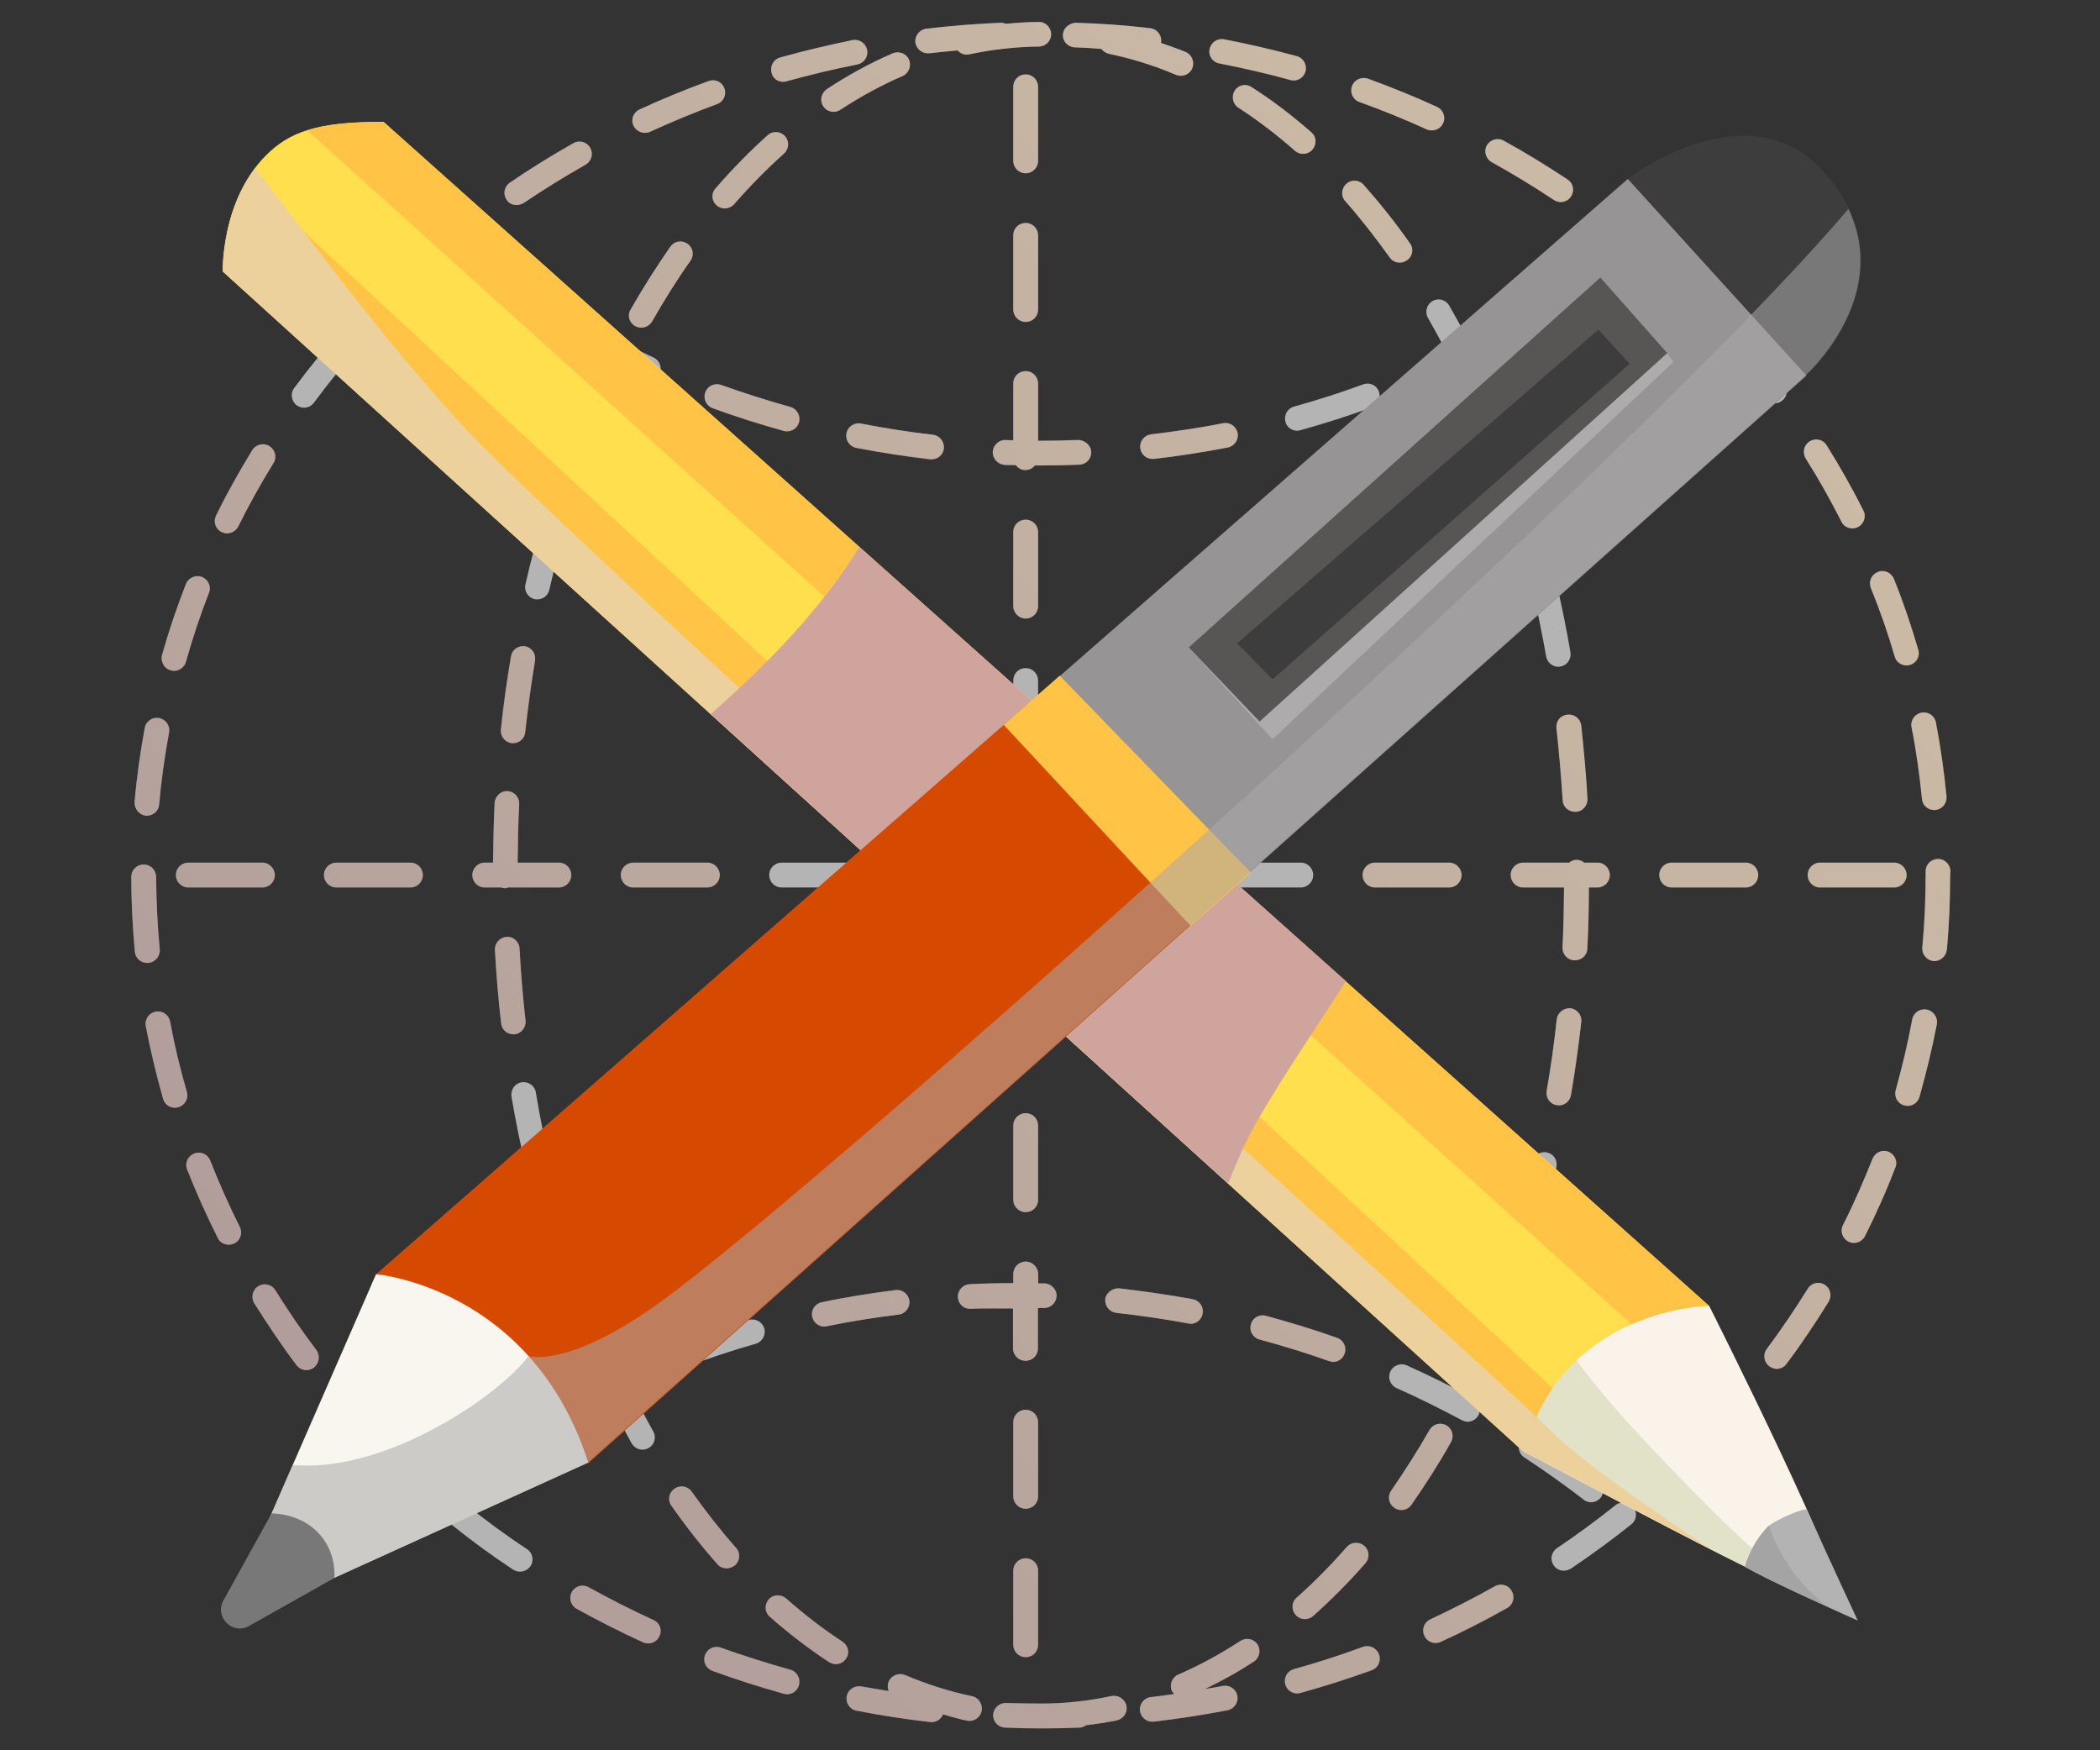 <svg width="24" height="20" viewBox="0 0 24 20" fill="none" xmlns="http://www.w3.org/2000/svg">
<rect x="0" y="0" width="24" height="20" fill="#333333" stroke="none"/>
<path d="M1.698 11.003C1.775 10.994 1.832 10.926 1.826 10.849C1.799 10.573 1.787 10.295 1.784 10.02C1.784 9.943 1.722 9.878 1.642 9.878C1.565 9.878 1.5 9.94 1.5 10.02C1.5 10.304 1.515 10.591 1.541 10.875C1.547 10.949 1.61 11.003 1.681 11.003C1.689 11.003 1.695 11.003 1.698 11.003Z" fill="#B4B4B4"/>
<path d="M4.592 3.4C4.628 3.4 4.663 3.389 4.69 3.362C4.835 3.226 4.986 3.093 5.137 2.965C5.146 2.98 5.158 2.995 5.173 3.007C5.395 3.184 5.626 3.353 5.862 3.51C5.886 3.525 5.913 3.534 5.942 3.534C5.987 3.534 6.031 3.513 6.061 3.471C6.105 3.406 6.087 3.318 6.022 3.276C5.791 3.122 5.566 2.956 5.35 2.785C5.347 2.785 5.347 2.785 5.344 2.782C5.377 2.731 5.377 2.666 5.338 2.616C5.288 2.554 5.199 2.545 5.14 2.595C4.918 2.773 4.702 2.962 4.498 3.158C4.441 3.211 4.439 3.3 4.492 3.356C4.515 3.386 4.554 3.4 4.592 3.4Z" fill="#B4B4B4"/>
<path d="M1.95 7.66C1.962 7.663 1.977 7.666 1.988 7.666C2.051 7.666 2.107 7.625 2.125 7.563C2.199 7.299 2.287 7.033 2.388 6.775C2.418 6.701 2.379 6.621 2.308 6.592C2.237 6.565 2.154 6.601 2.125 6.672C2.021 6.938 1.929 7.21 1.852 7.483C1.832 7.56 1.876 7.64 1.95 7.66Z" fill="#B4B4B4"/>
<path d="M3.474 4.659C3.519 4.659 3.56 4.638 3.587 4.603C3.75 4.381 3.927 4.165 4.111 3.957C4.161 3.898 4.158 3.809 4.099 3.759C4.04 3.706 3.951 3.712 3.901 3.771C3.711 3.984 3.531 4.206 3.362 4.434C3.315 4.496 3.329 4.585 3.392 4.632C3.418 4.65 3.448 4.659 3.474 4.659Z" fill="#B4B4B4"/>
<path d="M2.533 6.08C2.554 6.089 2.574 6.095 2.595 6.095C2.648 6.095 2.696 6.065 2.722 6.018C2.844 5.772 2.98 5.527 3.125 5.293C3.167 5.228 3.146 5.139 3.078 5.097C3.013 5.056 2.924 5.077 2.882 5.145C2.734 5.387 2.592 5.639 2.468 5.894C2.435 5.962 2.462 6.045 2.533 6.08Z" fill="#B4B4B4"/>
<path d="M1.668 9.321C1.671 9.321 1.677 9.321 1.68 9.321C1.751 9.321 1.814 9.265 1.819 9.194C1.843 8.919 1.882 8.643 1.932 8.371C1.947 8.294 1.896 8.22 1.819 8.205C1.742 8.19 1.668 8.241 1.654 8.318C1.603 8.596 1.562 8.88 1.538 9.164C1.535 9.244 1.591 9.312 1.668 9.321Z" fill="#B4B4B4"/>
<path d="M3.146 14.742C3.105 14.676 3.019 14.656 2.951 14.697C2.885 14.739 2.865 14.824 2.906 14.893C3.057 15.132 3.217 15.372 3.389 15.6C3.415 15.636 3.46 15.656 3.501 15.656C3.531 15.656 3.56 15.647 3.587 15.627C3.649 15.579 3.661 15.491 3.617 15.428C3.448 15.206 3.291 14.975 3.146 14.742Z" fill="#B4B4B4"/>
<path d="M4.721 16.666C4.519 16.477 4.324 16.275 4.141 16.071C4.087 16.012 3.998 16.009 3.942 16.059C3.883 16.112 3.88 16.201 3.93 16.257C4.12 16.468 4.321 16.675 4.525 16.87C4.552 16.897 4.588 16.909 4.623 16.909C4.662 16.909 4.697 16.894 4.727 16.864C4.78 16.811 4.777 16.719 4.721 16.666Z" fill="#B4B4B4"/>
<path d="M2.403 13.261C2.373 13.187 2.293 13.152 2.219 13.181C2.145 13.211 2.11 13.291 2.139 13.365C2.243 13.628 2.361 13.892 2.489 14.146C2.512 14.197 2.563 14.223 2.616 14.223C2.637 14.223 2.66 14.217 2.678 14.209C2.749 14.173 2.776 14.087 2.74 14.019C2.616 13.771 2.503 13.516 2.403 13.261Z" fill="#B4B4B4"/>
<path d="M2.136 12.477C2.059 12.214 1.994 11.942 1.944 11.672C1.929 11.595 1.855 11.545 1.778 11.56C1.701 11.575 1.651 11.649 1.666 11.726C1.719 12.004 1.787 12.285 1.864 12.557C1.882 12.62 1.938 12.658 2 12.658C2.012 12.658 2.027 12.655 2.039 12.652C2.116 12.628 2.157 12.551 2.136 12.477Z" fill="#B4B4B4"/>
<path d="M8.951 0.935C8.963 0.935 8.977 0.932 8.989 0.929C9.256 0.855 9.528 0.79 9.797 0.737C9.874 0.722 9.925 0.648 9.91 0.571C9.895 0.494 9.821 0.444 9.744 0.458C9.466 0.515 9.188 0.58 8.915 0.657C8.841 0.678 8.797 0.754 8.818 0.831C8.832 0.897 8.889 0.935 8.951 0.935Z" fill="#B4B4B4"/>
<path d="M5.905 2.343C5.931 2.343 5.958 2.335 5.985 2.32C6.212 2.166 6.452 2.018 6.692 1.882C6.76 1.843 6.784 1.757 6.745 1.689C6.707 1.621 6.621 1.597 6.553 1.636C6.307 1.775 6.062 1.926 5.828 2.086C5.763 2.13 5.745 2.216 5.789 2.281C5.813 2.323 5.857 2.343 5.905 2.343Z" fill="#B4B4B4"/>
<path d="M13.934 0.725C14.206 0.778 14.479 0.84 14.745 0.914C14.757 0.917 14.769 0.92 14.784 0.92C14.846 0.92 14.902 0.879 14.92 0.816C14.94 0.742 14.896 0.662 14.822 0.642C14.55 0.568 14.268 0.503 13.99 0.449C13.913 0.434 13.839 0.485 13.824 0.562C13.807 0.636 13.857 0.71 13.934 0.725Z" fill="#B4B4B4"/>
<path d="M12.282 0.541C12.382 0.544 12.486 0.55 12.586 0.559C12.607 0.585 12.637 0.606 12.672 0.615C12.93 0.668 13.187 0.748 13.439 0.855C13.457 0.863 13.475 0.866 13.495 0.866C13.552 0.866 13.602 0.834 13.626 0.781C13.655 0.71 13.623 0.627 13.552 0.594C13.457 0.556 13.362 0.523 13.267 0.49C13.267 0.488 13.27 0.485 13.27 0.479C13.279 0.402 13.223 0.331 13.146 0.322C12.865 0.289 12.578 0.268 12.293 0.26C12.219 0.266 12.151 0.319 12.148 0.396C12.142 0.473 12.205 0.538 12.282 0.541Z" fill="#B4B4B4"/>
<path d="M15.534 1.165C15.795 1.259 16.052 1.363 16.304 1.478C16.322 1.487 16.342 1.49 16.363 1.49C16.416 1.49 16.47 1.461 16.493 1.407C16.526 1.336 16.493 1.253 16.422 1.221C16.165 1.102 15.898 0.996 15.632 0.898C15.558 0.875 15.478 0.91 15.451 0.984C15.425 1.055 15.46 1.138 15.534 1.165Z" fill="#B4B4B4"/>
<path d="M21.846 8.309C21.9 8.581 21.938 8.856 21.965 9.129C21.971 9.203 22.033 9.256 22.104 9.256C22.11 9.256 22.113 9.256 22.119 9.256C22.196 9.247 22.252 9.179 22.246 9.102C22.219 8.821 22.178 8.534 22.125 8.255C22.11 8.178 22.036 8.128 21.959 8.143C21.882 8.158 21.831 8.232 21.846 8.309Z" fill="#B4B4B4"/>
<path d="M10.604 0.609C10.609 0.609 10.615 0.609 10.621 0.609C10.728 0.597 10.837 0.585 10.944 0.576C10.971 0.606 11.006 0.624 11.047 0.624C11.056 0.624 11.068 0.624 11.077 0.621C11.341 0.565 11.607 0.535 11.873 0.532C11.95 0.532 12.015 0.467 12.013 0.39C12.013 0.313 11.944 0.245 11.87 0.251C11.746 0.251 11.619 0.26 11.495 0.272C11.477 0.263 11.456 0.26 11.435 0.26C11.151 0.272 10.867 0.295 10.586 0.328C10.509 0.337 10.453 0.408 10.461 0.485C10.473 0.556 10.532 0.609 10.604 0.609Z" fill="#B4B4B4"/>
<path d="M7.37 1.518C7.391 1.518 7.411 1.515 7.429 1.506C7.681 1.391 7.938 1.284 8.196 1.189C8.27 1.163 8.305 1.08 8.279 1.009C8.252 0.935 8.172 0.899 8.098 0.926C7.832 1.023 7.565 1.133 7.308 1.251C7.237 1.284 7.207 1.367 7.24 1.438C7.266 1.488 7.317 1.518 7.37 1.518Z" fill="#B4B4B4"/>
<path d="M5.348 17.21C5.286 17.16 5.197 17.172 5.15 17.234C5.102 17.296 5.111 17.385 5.173 17.432C5.395 17.61 5.626 17.779 5.863 17.935C5.887 17.95 5.914 17.959 5.943 17.959C5.988 17.959 6.032 17.938 6.062 17.897C6.106 17.832 6.088 17.743 6.023 17.701C5.789 17.548 5.564 17.382 5.348 17.21Z" fill="#B4B4B4"/>
<path d="M21.654 7.503C21.672 7.566 21.728 7.604 21.79 7.604C21.802 7.604 21.817 7.601 21.828 7.598C21.902 7.577 21.947 7.498 21.923 7.424C21.843 7.151 21.752 6.879 21.645 6.615C21.615 6.544 21.535 6.506 21.462 6.535C21.387 6.565 21.352 6.645 21.381 6.719C21.485 6.974 21.577 7.237 21.654 7.503Z" fill="#B4B4B4"/>
<path d="M21.584 13.161C21.509 13.131 21.43 13.17 21.4 13.241C21.299 13.495 21.187 13.753 21.062 13.999C21.027 14.07 21.057 14.153 21.125 14.188C21.145 14.197 21.166 14.203 21.187 14.203C21.24 14.203 21.288 14.173 21.314 14.126C21.441 13.871 21.56 13.608 21.66 13.344C21.693 13.273 21.654 13.191 21.584 13.161Z" fill="#B4B4B4"/>
<path d="M21.045 5.961C21.068 6.011 21.119 6.038 21.172 6.038C21.193 6.038 21.216 6.032 21.234 6.023C21.302 5.988 21.332 5.902 21.296 5.834C21.169 5.579 21.027 5.33 20.876 5.088C20.834 5.022 20.749 5.002 20.681 5.043C20.616 5.085 20.595 5.17 20.636 5.239C20.784 5.472 20.92 5.715 21.045 5.961Z" fill="#B4B4B4"/>
<path d="M19.668 16.056C19.484 16.261 19.292 16.462 19.09 16.651C19.034 16.705 19.031 16.793 19.085 16.85C19.111 16.879 19.15 16.894 19.188 16.894C19.224 16.894 19.259 16.882 19.286 16.855C19.493 16.66 19.694 16.453 19.881 16.243C19.934 16.183 19.928 16.095 19.869 16.044C19.81 15.994 19.721 15.997 19.668 16.056Z" fill="#B4B4B4"/>
<path d="M20.168 4.553C20.194 4.588 20.239 4.609 20.28 4.609C20.31 4.609 20.34 4.6 20.366 4.579C20.428 4.532 20.44 4.443 20.393 4.381C20.221 4.153 20.041 3.931 19.848 3.721C19.795 3.662 19.706 3.659 19.65 3.709C19.59 3.762 19.588 3.851 19.638 3.907C19.824 4.118 20.002 4.334 20.168 4.553Z" fill="#B4B4B4"/>
<path d="M15.577 18.818C15.319 18.913 15.053 18.999 14.786 19.073C14.712 19.094 14.668 19.171 14.689 19.247C14.707 19.31 14.763 19.351 14.825 19.351C14.837 19.351 14.851 19.348 14.863 19.345C15.139 19.268 15.411 19.182 15.677 19.085C15.751 19.058 15.787 18.978 15.76 18.904C15.731 18.83 15.651 18.792 15.577 18.818Z" fill="#B4B4B4"/>
<path d="M18.442 2.785C18.232 2.951 18.016 3.111 17.794 3.262C17.729 3.306 17.711 3.392 17.756 3.457C17.782 3.499 17.826 3.519 17.874 3.519C17.901 3.519 17.927 3.511 17.954 3.496C18.191 3.339 18.422 3.167 18.644 2.99C18.652 2.984 18.658 2.975 18.664 2.966C18.8 3.081 18.934 3.197 19.064 3.318C19.091 3.345 19.126 3.357 19.162 3.357C19.2 3.357 19.236 3.342 19.265 3.312C19.319 3.256 19.316 3.167 19.259 3.114C19.052 2.921 18.836 2.732 18.611 2.554C18.549 2.507 18.46 2.516 18.413 2.578C18.365 2.64 18.374 2.729 18.436 2.776C18.436 2.779 18.439 2.782 18.442 2.785Z" fill="#B4B4B4"/>
<path d="M17.086 18.125C16.846 18.259 16.598 18.386 16.346 18.504C16.275 18.537 16.245 18.62 16.278 18.691C16.302 18.744 16.352 18.774 16.405 18.774C16.426 18.774 16.444 18.771 16.464 18.762C16.725 18.643 16.979 18.513 17.225 18.374C17.293 18.336 17.317 18.25 17.278 18.182C17.24 18.111 17.154 18.087 17.086 18.125Z" fill="#B4B4B4"/>
<path d="M17.048 1.853C17.288 1.986 17.527 2.131 17.758 2.285C17.782 2.3 17.809 2.309 17.835 2.309C17.88 2.309 17.927 2.288 17.954 2.246C17.998 2.181 17.98 2.093 17.915 2.051C17.678 1.894 17.433 1.743 17.184 1.607C17.116 1.569 17.03 1.595 16.991 1.663C16.956 1.728 16.98 1.814 17.048 1.853Z" fill="#B4B4B4"/>
<path d="M18.463 17.199C18.247 17.371 18.022 17.537 17.794 17.69C17.729 17.735 17.711 17.821 17.756 17.886C17.782 17.927 17.826 17.948 17.874 17.948C17.901 17.948 17.927 17.939 17.954 17.924C18.191 17.764 18.422 17.596 18.644 17.418C18.706 17.368 18.715 17.279 18.664 17.22C18.614 17.16 18.525 17.149 18.463 17.199Z" fill="#B4B4B4"/>
<path d="M22.02 11.536C21.943 11.521 21.869 11.571 21.854 11.648C21.804 11.918 21.739 12.19 21.665 12.457C21.644 12.531 21.686 12.611 21.763 12.631C21.774 12.634 21.789 12.637 21.801 12.637C21.863 12.637 21.92 12.596 21.937 12.534C22.014 12.261 22.082 11.98 22.136 11.702C22.148 11.625 22.097 11.551 22.02 11.536Z" fill="#B4B4B4"/>
<path d="M7.471 18.513C7.219 18.397 6.968 18.27 6.728 18.137C6.66 18.098 6.574 18.122 6.536 18.19C6.497 18.258 6.521 18.344 6.589 18.383C6.835 18.519 7.092 18.649 7.35 18.767C7.367 18.776 7.388 18.779 7.409 18.779C7.462 18.779 7.512 18.75 7.536 18.696C7.572 18.628 7.542 18.545 7.471 18.513Z" fill="#B4B4B4"/>
<path d="M22.291 9.957C22.291 9.881 22.229 9.815 22.149 9.815C22.069 9.815 22.007 9.878 22.007 9.957V9.999C22.007 10.274 21.995 10.553 21.969 10.828C21.963 10.905 22.019 10.973 22.096 10.982C22.102 10.982 22.105 10.982 22.108 10.982C22.179 10.982 22.241 10.925 22.25 10.854C22.277 10.573 22.288 10.283 22.288 9.999L22.291 9.957Z" fill="#B4B4B4"/>
<path d="M9.031 19.079C8.764 19.005 8.498 18.919 8.237 18.827C8.163 18.8 8.083 18.839 8.057 18.913C8.03 18.987 8.069 19.067 8.143 19.093C8.409 19.191 8.681 19.277 8.957 19.354C8.969 19.357 8.983 19.36 8.995 19.36C9.057 19.36 9.114 19.319 9.131 19.256C9.152 19.179 9.108 19.099 9.031 19.079Z" fill="#B4B4B4"/>
<path d="M20.855 14.68C20.787 14.639 20.701 14.659 20.659 14.727C20.514 14.961 20.357 15.192 20.192 15.414C20.144 15.476 20.159 15.565 20.221 15.613C20.248 15.63 20.277 15.642 20.304 15.642C20.348 15.642 20.39 15.622 20.416 15.586C20.588 15.358 20.748 15.118 20.896 14.879C20.941 14.807 20.92 14.722 20.855 14.68Z" fill="#B4B4B4"/>
<path d="M7.006 4.218C6.935 4.186 6.852 4.215 6.82 4.286C6.704 4.538 6.592 4.799 6.494 5.065C6.468 5.139 6.503 5.219 6.577 5.248C6.595 5.254 6.61 5.257 6.627 5.257C6.684 5.257 6.737 5.222 6.761 5.166C6.858 4.908 6.965 4.651 7.08 4.408C7.107 4.334 7.077 4.251 7.006 4.218Z" fill="#B4B4B4"/>
<path d="M18.141 10.84C18.153 10.609 18.159 10.375 18.159 10.141H18.256C18.333 10.141 18.398 10.079 18.398 9.999C18.398 9.922 18.336 9.857 18.256 9.857H18.105C18.082 9.839 18.052 9.825 18.02 9.825C17.987 9.825 17.957 9.836 17.934 9.857H17.407C17.33 9.857 17.265 9.919 17.265 9.999C17.265 10.076 17.327 10.141 17.407 10.141H17.875C17.872 10.369 17.869 10.6 17.857 10.825C17.854 10.902 17.913 10.97 17.99 10.973C17.993 10.973 17.996 10.973 17.999 10.973C18.076 10.973 18.138 10.917 18.141 10.84Z" fill="#B4B4B4"/>
<path d="M14.913 18.501C14.946 18.501 14.982 18.489 15.008 18.465C15.212 18.282 15.414 18.081 15.606 17.861C15.656 17.802 15.65 17.713 15.591 17.663C15.532 17.613 15.443 17.619 15.393 17.675C15.209 17.885 15.017 18.081 14.819 18.255C14.759 18.308 14.757 18.397 14.807 18.453C14.836 18.486 14.875 18.501 14.913 18.501Z" fill="#B4B4B4"/>
<path d="M17.288 5.017C17.261 4.943 17.178 4.908 17.104 4.937C17.03 4.964 16.995 5.047 17.021 5.121C17.119 5.373 17.208 5.636 17.288 5.899C17.306 5.962 17.362 6 17.424 6C17.439 6 17.451 5.997 17.466 5.994C17.54 5.97 17.581 5.894 17.56 5.817C17.477 5.544 17.386 5.278 17.288 5.017Z" fill="#B4B4B4"/>
<path d="M16.373 3.439C16.305 3.478 16.281 3.564 16.319 3.632C16.384 3.747 16.45 3.866 16.515 3.987C16.458 4.014 16.402 4.046 16.346 4.073C16.275 4.105 16.245 4.188 16.278 4.259C16.302 4.313 16.352 4.342 16.405 4.342C16.426 4.342 16.444 4.339 16.464 4.33C16.523 4.304 16.583 4.271 16.642 4.245C16.66 4.283 16.68 4.322 16.701 4.363C16.725 4.413 16.775 4.443 16.828 4.443C16.849 4.443 16.87 4.44 16.888 4.428C16.959 4.396 16.988 4.31 16.956 4.242C16.935 4.2 16.914 4.162 16.896 4.12C17.009 4.064 17.119 4.005 17.225 3.946C17.293 3.907 17.317 3.821 17.278 3.753C17.24 3.685 17.154 3.661 17.086 3.7C16.982 3.756 16.873 3.806 16.766 3.863C16.701 3.738 16.633 3.614 16.565 3.496C16.526 3.425 16.441 3.401 16.373 3.439Z" fill="#B4B4B4"/>
<path d="M5.867 11.819C5.872 11.819 5.878 11.819 5.881 11.819C5.958 11.81 6.015 11.739 6.006 11.662C5.976 11.393 5.952 11.115 5.938 10.839C5.935 10.762 5.864 10.697 5.79 10.706C5.713 10.709 5.653 10.777 5.656 10.854C5.671 11.135 5.695 11.417 5.727 11.692C5.733 11.766 5.795 11.819 5.867 11.819Z" fill="#B4B4B4"/>
<path d="M5.84 7.501C5.793 7.776 5.754 8.054 5.725 8.335C5.716 8.412 5.772 8.483 5.849 8.492C5.855 8.492 5.861 8.492 5.864 8.492C5.935 8.492 5.997 8.439 6.003 8.365C6.032 8.093 6.071 7.817 6.115 7.548C6.127 7.471 6.077 7.397 6 7.385C5.923 7.373 5.852 7.424 5.84 7.501Z" fill="#B4B4B4"/>
<path d="M5.653 9.173C5.641 9.398 5.638 9.629 5.635 9.857H5.54C5.463 9.857 5.398 9.919 5.398 9.999C5.398 10.076 5.46 10.141 5.54 10.141H5.727C5.741 10.144 5.756 10.15 5.771 10.15C5.783 10.15 5.795 10.144 5.806 10.141H6.387C6.464 10.141 6.529 10.079 6.529 9.999C6.529 9.922 6.467 9.857 6.387 9.857H5.916C5.919 9.632 5.922 9.407 5.934 9.188C5.937 9.111 5.878 9.043 5.801 9.04C5.727 9.034 5.658 9.096 5.653 9.173Z" fill="#B4B4B4"/>
<path d="M6.502 14.967C6.523 15.023 6.576 15.059 6.636 15.059C6.653 15.059 6.668 15.056 6.686 15.05C6.76 15.023 6.795 14.94 6.769 14.866C6.674 14.615 6.582 14.354 6.502 14.088C6.479 14.014 6.402 13.969 6.325 13.993C6.251 14.017 6.209 14.094 6.23 14.171C6.313 14.44 6.405 14.709 6.502 14.967Z" fill="#B4B4B4"/>
<path d="M17.791 11.649C17.761 11.924 17.723 12.199 17.676 12.466C17.664 12.543 17.714 12.617 17.791 12.628C17.8 12.628 17.806 12.631 17.815 12.631C17.883 12.631 17.942 12.584 17.954 12.513C18.001 12.241 18.04 11.959 18.072 11.678C18.081 11.601 18.025 11.53 17.948 11.521C17.871 11.515 17.8 11.572 17.791 11.649Z" fill="#B4B4B4"/>
<path d="M17.611 6.523C17.534 6.541 17.486 6.618 17.504 6.692C17.566 6.958 17.623 7.231 17.67 7.5C17.682 7.568 17.741 7.619 17.809 7.619C17.818 7.619 17.824 7.619 17.833 7.616C17.91 7.604 17.96 7.53 17.948 7.453C17.901 7.178 17.845 6.899 17.779 6.627C17.762 6.553 17.685 6.506 17.611 6.523Z" fill="#B4B4B4"/>
<path d="M6.141 6.849C6.206 6.849 6.263 6.805 6.278 6.74C6.34 6.471 6.411 6.201 6.491 5.944C6.514 5.87 6.47 5.79 6.396 5.769C6.322 5.745 6.242 5.79 6.221 5.864C6.141 6.127 6.067 6.402 6.005 6.678C5.987 6.755 6.035 6.829 6.112 6.847C6.121 6.849 6.13 6.849 6.141 6.849Z" fill="#B4B4B4"/>
<path d="M6.147 13.463C6.159 13.463 6.168 13.463 6.18 13.46C6.257 13.442 6.304 13.365 6.287 13.291C6.224 13.027 6.168 12.755 6.124 12.483C6.112 12.406 6.038 12.355 5.961 12.367C5.884 12.379 5.834 12.453 5.845 12.53C5.893 12.809 5.949 13.087 6.014 13.356C6.026 13.418 6.085 13.463 6.147 13.463Z" fill="#B4B4B4"/>
<path d="M17.788 8.321C17.817 8.591 17.841 8.866 17.859 9.144C17.862 9.218 17.924 9.277 18.001 9.277C18.004 9.277 18.007 9.277 18.01 9.277C18.087 9.274 18.146 9.206 18.143 9.129C18.128 8.848 18.101 8.567 18.072 8.292C18.063 8.215 17.995 8.158 17.915 8.167C17.832 8.173 17.779 8.241 17.788 8.321Z" fill="#B4B4B4"/>
<path d="M14.111 1.035C14.07 1.101 14.088 1.189 14.153 1.231C14.372 1.373 14.591 1.539 14.798 1.722C14.825 1.746 14.857 1.758 14.893 1.758C14.931 1.758 14.97 1.743 14.999 1.71C15.05 1.651 15.047 1.562 14.987 1.512C14.768 1.32 14.54 1.145 14.306 0.997C14.239 0.95 14.153 0.97 14.111 1.035Z" fill="#B4B4B4"/>
<path d="M12.703 19.38C12.439 19.436 12.173 19.466 11.906 19.466C11.77 19.466 11.631 19.463 11.495 19.46C11.421 19.457 11.353 19.519 11.35 19.596C11.347 19.673 11.409 19.738 11.486 19.741C11.622 19.747 11.761 19.75 11.9 19.75C12.048 19.75 12.193 19.747 12.338 19.741C12.365 19.741 12.392 19.729 12.412 19.714C12.531 19.7 12.649 19.682 12.765 19.658C12.842 19.64 12.889 19.566 12.874 19.489C12.854 19.412 12.777 19.365 12.703 19.38Z" fill="#B4B4B4"/>
<path d="M9.41 1.216C9.436 1.257 9.481 1.278 9.528 1.278C9.555 1.278 9.581 1.269 9.605 1.254C9.836 1.103 10.073 0.973 10.316 0.869C10.386 0.837 10.419 0.754 10.389 0.683C10.36 0.612 10.274 0.579 10.203 0.609C9.948 0.718 9.694 0.858 9.451 1.017C9.383 1.065 9.365 1.151 9.41 1.216Z" fill="#B4B4B4"/>
<path d="M14.176 18.75C13.945 18.901 13.706 19.031 13.466 19.135C13.395 19.164 13.362 19.25 13.392 19.321C13.398 19.336 13.413 19.345 13.421 19.357C13.333 19.368 13.241 19.383 13.152 19.392C13.075 19.401 13.019 19.472 13.028 19.549C13.037 19.62 13.096 19.673 13.167 19.673C13.173 19.673 13.179 19.673 13.185 19.673C13.466 19.641 13.75 19.596 14.028 19.543C14.105 19.528 14.156 19.454 14.141 19.377C14.126 19.3 14.052 19.25 13.975 19.265C13.907 19.277 13.839 19.288 13.771 19.3C13.96 19.209 14.15 19.105 14.33 18.986C14.395 18.945 14.413 18.856 14.372 18.791C14.33 18.726 14.242 18.708 14.176 18.75Z" fill="#B4B4B4"/>
<path d="M8.305 17.921C8.338 17.921 8.37 17.909 8.4 17.886C8.459 17.835 8.465 17.744 8.412 17.687C8.237 17.489 8.068 17.273 7.906 17.045C7.861 16.98 7.772 16.965 7.707 17.012C7.642 17.057 7.627 17.146 7.675 17.208C7.841 17.445 8.018 17.67 8.199 17.874C8.225 17.906 8.264 17.921 8.305 17.921Z" fill="#B4B4B4"/>
<path d="M11.11 19.382C10.852 19.329 10.595 19.246 10.343 19.14C10.272 19.11 10.189 19.143 10.156 19.214C10.142 19.249 10.142 19.288 10.156 19.323C10.053 19.305 9.946 19.288 9.843 19.27C9.766 19.258 9.692 19.305 9.677 19.382C9.662 19.459 9.712 19.533 9.789 19.548C10.068 19.602 10.352 19.646 10.633 19.678C10.639 19.678 10.645 19.678 10.648 19.678C10.707 19.678 10.755 19.643 10.778 19.59C10.87 19.616 10.959 19.643 11.05 19.661C11.059 19.664 11.071 19.664 11.08 19.664C11.145 19.664 11.204 19.619 11.219 19.551C11.234 19.474 11.184 19.397 11.11 19.382Z" fill="#B4B4B4"/>
<path d="M7.219 16.494C7.246 16.538 7.293 16.565 7.341 16.565C7.364 16.565 7.388 16.559 7.412 16.547C7.48 16.509 7.504 16.423 7.465 16.355C7.359 16.165 7.255 15.967 7.157 15.765C7.157 15.763 7.157 15.76 7.154 15.754C7.151 15.751 7.148 15.748 7.145 15.742C7.125 15.7 7.107 15.662 7.086 15.623C7.054 15.552 6.968 15.523 6.9 15.555C6.829 15.588 6.799 15.674 6.832 15.742C6.832 15.745 6.835 15.748 6.835 15.751C6.624 15.854 6.411 15.964 6.21 16.082C6.142 16.121 6.118 16.207 6.157 16.275C6.18 16.316 6.225 16.343 6.269 16.346C6.296 16.349 6.325 16.343 6.349 16.328C6.547 16.212 6.752 16.106 6.959 16.005C7.045 16.171 7.131 16.334 7.219 16.494Z" fill="#B4B4B4"/>
<path d="M9.629 18.759C9.41 18.617 9.194 18.451 8.984 18.264C8.924 18.214 8.836 18.217 8.785 18.276C8.735 18.335 8.738 18.424 8.797 18.474C9.016 18.667 9.244 18.842 9.475 18.993C9.499 19.007 9.525 19.016 9.552 19.016C9.599 19.016 9.644 18.993 9.67 18.951C9.715 18.889 9.694 18.803 9.629 18.759Z" fill="#B4B4B4"/>
<path d="M8.19 2.347C8.217 2.37 8.25 2.382 8.282 2.382C8.321 2.382 8.362 2.364 8.389 2.335C8.572 2.125 8.765 1.929 8.96 1.755C9.019 1.701 9.022 1.613 8.972 1.556C8.919 1.497 8.83 1.494 8.774 1.544C8.569 1.728 8.368 1.932 8.179 2.151C8.125 2.208 8.131 2.296 8.19 2.347Z" fill="#B4B4B4"/>
<path d="M7.258 3.726C7.279 3.738 7.305 3.744 7.329 3.744C7.379 3.744 7.427 3.717 7.453 3.673C7.592 3.43 7.737 3.196 7.891 2.98C7.936 2.915 7.921 2.829 7.856 2.784C7.791 2.74 7.705 2.755 7.66 2.82C7.504 3.045 7.35 3.285 7.208 3.536C7.166 3.601 7.19 3.687 7.258 3.726Z" fill="#B4B4B4"/>
<path d="M17.432 14.253C17.494 14.253 17.547 14.214 17.568 14.152C17.648 13.889 17.722 13.613 17.787 13.338C17.805 13.261 17.758 13.187 17.681 13.169C17.604 13.151 17.53 13.199 17.512 13.276C17.45 13.545 17.376 13.815 17.299 14.072C17.275 14.146 17.32 14.226 17.394 14.247C17.405 14.25 17.42 14.253 17.432 14.253Z" fill="#B4B4B4"/>
<path d="M15.882 2.942C15.908 2.98 15.953 3.001 15.997 3.001C16.027 3.001 16.053 2.992 16.08 2.974C16.145 2.93 16.16 2.841 16.113 2.779C15.947 2.542 15.769 2.32 15.586 2.113C15.535 2.053 15.444 2.048 15.387 2.101C15.328 2.151 15.322 2.243 15.375 2.299C15.55 2.497 15.719 2.714 15.882 2.942Z" fill="#B4B4B4"/>
<path d="M17.217 14.768C17.143 14.741 17.063 14.777 17.034 14.851C16.936 15.111 16.826 15.366 16.714 15.609C16.681 15.68 16.711 15.763 16.782 15.795C16.803 15.804 16.82 15.807 16.841 15.807C16.895 15.807 16.945 15.777 16.968 15.727C17.084 15.479 17.196 15.215 17.297 14.949C17.327 14.878 17.291 14.795 17.217 14.768Z" fill="#B4B4B4"/>
<path d="M16.53 16.287C16.462 16.248 16.376 16.272 16.337 16.34C16.198 16.583 16.05 16.814 15.899 17.033C15.855 17.098 15.869 17.184 15.934 17.228C15.958 17.246 15.988 17.255 16.015 17.255C16.059 17.255 16.103 17.234 16.13 17.196C16.287 16.971 16.441 16.731 16.583 16.479C16.621 16.411 16.598 16.325 16.53 16.287Z" fill="#B4B4B4"/>
<path d="M7.411 4.353C7.464 4.353 7.514 4.324 7.538 4.27C7.571 4.199 7.538 4.116 7.467 4.084C7.215 3.968 6.964 3.841 6.724 3.708C6.656 3.669 6.57 3.693 6.532 3.761C6.493 3.829 6.517 3.915 6.585 3.954C6.831 4.09 7.088 4.22 7.346 4.338C7.372 4.35 7.39 4.353 7.411 4.353Z" fill="#B4B4B4"/>
<path d="M8.995 4.928C9.057 4.928 9.114 4.887 9.131 4.825C9.152 4.751 9.108 4.671 9.034 4.65C8.767 4.576 8.501 4.49 8.24 4.398C8.166 4.372 8.086 4.41 8.06 4.484C8.033 4.558 8.072 4.638 8.146 4.665C8.412 4.763 8.684 4.848 8.96 4.925C8.969 4.928 8.98 4.928 8.995 4.928Z" fill="#B4B4B4"/>
<path d="M10.647 5.248C10.719 5.248 10.781 5.195 10.787 5.124C10.795 5.047 10.739 4.976 10.662 4.967C10.39 4.937 10.112 4.893 9.839 4.839C9.762 4.825 9.688 4.875 9.673 4.952C9.659 5.029 9.709 5.103 9.786 5.118C10.064 5.171 10.348 5.215 10.63 5.248C10.639 5.248 10.642 5.248 10.647 5.248Z" fill="#B4B4B4"/>
<path d="M14.144 4.948C14.129 4.871 14.055 4.821 13.978 4.836C13.709 4.889 13.43 4.93 13.155 4.963C13.078 4.972 13.022 5.043 13.031 5.12C13.04 5.191 13.099 5.244 13.17 5.244C13.176 5.244 13.182 5.244 13.188 5.244C13.469 5.212 13.753 5.167 14.031 5.114C14.108 5.099 14.159 5.025 14.144 4.948Z" fill="#B4B4B4"/>
<path d="M12.471 5.165C12.468 5.088 12.397 5.031 12.326 5.028C12.172 5.034 12.018 5.037 11.864 5.037V4.383C11.864 4.306 11.802 4.241 11.722 4.241C11.642 4.241 11.58 4.303 11.58 4.383V5.031C11.55 5.031 11.521 5.031 11.491 5.028C11.417 5.025 11.349 5.088 11.346 5.165C11.343 5.242 11.405 5.307 11.482 5.313C11.523 5.316 11.568 5.313 11.609 5.316C11.636 5.351 11.674 5.372 11.719 5.372C11.763 5.372 11.802 5.351 11.828 5.319C11.852 5.319 11.873 5.319 11.896 5.319C12.044 5.319 12.19 5.316 12.335 5.31C12.415 5.307 12.474 5.242 12.471 5.165Z" fill="#B4B4B4"/>
<path d="M14.824 4.922C14.836 4.922 14.851 4.919 14.862 4.916C15.138 4.839 15.41 4.753 15.676 4.655C15.75 4.629 15.786 4.549 15.759 4.475C15.733 4.401 15.653 4.365 15.579 4.392C15.321 4.487 15.055 4.572 14.788 4.646C14.714 4.667 14.67 4.744 14.691 4.821C14.705 4.88 14.762 4.922 14.824 4.922Z" fill="#B4B4B4"/>
<path d="M14.396 15.307C14.662 15.378 14.929 15.461 15.189 15.553C15.201 15.556 15.213 15.559 15.225 15.562C15.287 15.568 15.346 15.529 15.367 15.467C15.393 15.393 15.355 15.313 15.281 15.287C15.014 15.192 14.739 15.109 14.467 15.035C14.393 15.014 14.313 15.059 14.295 15.136C14.274 15.21 14.319 15.287 14.396 15.307Z" fill="#B4B4B4"/>
<path d="M18.173 17.166C18.217 17.169 18.264 17.151 18.294 17.113C18.341 17.05 18.329 16.962 18.27 16.914C18.045 16.74 17.811 16.574 17.575 16.417C17.509 16.375 17.421 16.393 17.379 16.458C17.338 16.524 17.355 16.612 17.421 16.654C17.652 16.805 17.88 16.968 18.099 17.136C18.119 17.154 18.146 17.163 18.173 17.166Z" fill="#B4B4B4"/>
<path d="M5.683 16.574C5.638 16.509 5.55 16.494 5.487 16.539C5.253 16.699 5.026 16.873 4.806 17.054C4.747 17.104 4.738 17.193 4.786 17.252C4.812 17.285 4.848 17.3 4.883 17.303C4.919 17.305 4.954 17.294 4.984 17.27C5.197 17.095 5.419 16.927 5.647 16.77C5.712 16.725 5.727 16.637 5.683 16.574Z" fill="#B4B4B4"/>
<path d="M15.889 15.674C15.857 15.745 15.889 15.828 15.96 15.861C16.212 15.973 16.463 16.098 16.706 16.228C16.724 16.237 16.745 16.243 16.762 16.246C16.816 16.249 16.869 16.222 16.896 16.172C16.934 16.104 16.907 16.018 16.839 15.979C16.591 15.843 16.333 15.716 16.073 15.6C16.005 15.571 15.919 15.603 15.889 15.674Z" fill="#B4B4B4"/>
<path d="M7.79 15.624C7.811 15.624 7.832 15.624 7.85 15.615C8.107 15.518 8.374 15.429 8.637 15.355C8.711 15.334 8.755 15.254 8.735 15.18C8.714 15.106 8.634 15.062 8.56 15.082C8.288 15.162 8.015 15.251 7.749 15.352C7.675 15.379 7.639 15.461 7.666 15.536C7.69 15.589 7.737 15.621 7.79 15.624Z" fill="#B4B4B4"/>
<path d="M9.411 15.159C9.422 15.159 9.437 15.159 9.449 15.155C9.719 15.099 9.997 15.055 10.269 15.022C10.346 15.013 10.402 14.942 10.393 14.865C10.385 14.789 10.314 14.732 10.237 14.741C9.955 14.777 9.671 14.821 9.393 14.88C9.316 14.895 9.266 14.969 9.283 15.046C9.295 15.108 9.348 15.153 9.411 15.159Z" fill="#B4B4B4"/>
<path d="M12.758 15.002C13.03 15.032 13.309 15.073 13.581 15.123C13.587 15.123 13.593 15.127 13.596 15.127C13.667 15.132 13.732 15.082 13.744 15.011C13.759 14.934 13.708 14.86 13.631 14.845C13.353 14.795 13.069 14.754 12.788 14.721C12.72 14.718 12.64 14.768 12.631 14.845C12.625 14.925 12.681 14.993 12.758 15.002Z" fill="#B4B4B4"/>
<path d="M7.237 10.141H8.083C8.16 10.141 8.226 10.079 8.226 9.999C8.226 9.922 8.163 9.857 8.083 9.857H7.237C7.16 9.857 7.095 9.919 7.095 9.999C7.095 10.076 7.157 10.141 7.237 10.141Z" fill="#B4B4B4"/>
<path d="M2.999 9.857H2.152C2.075 9.857 2.01 9.919 2.01 9.999C2.01 10.076 2.072 10.141 2.152 10.141H2.999C3.075 10.141 3.141 10.079 3.141 9.999C3.141 9.922 3.075 9.857 2.999 9.857Z" fill="#B4B4B4"/>
<path d="M4.832 9.999C4.832 9.922 4.77 9.857 4.69 9.857H3.844C3.767 9.857 3.702 9.919 3.702 9.999C3.702 10.076 3.764 10.141 3.844 10.141H4.69C4.77 10.141 4.832 10.076 4.832 9.999Z" fill="#B4B4B4"/>
<path d="M12.323 10.141H13.169C13.246 10.141 13.312 10.079 13.312 9.999C13.312 9.922 13.249 9.857 13.169 9.857H12.323C12.246 9.857 12.181 9.919 12.181 9.999C12.181 10.076 12.246 10.141 12.323 10.141Z" fill="#B4B4B4"/>
<path d="M19.952 9.857H19.105C19.028 9.857 18.963 9.919 18.963 9.999C18.963 10.076 19.025 10.141 19.105 10.141H19.952C20.029 10.141 20.094 10.079 20.094 9.999C20.094 9.922 20.032 9.857 19.952 9.857Z" fill="#B4B4B4"/>
<path d="M8.933 10.141H9.78C9.857 10.141 9.922 10.079 9.922 9.999C9.922 9.922 9.86 9.857 9.78 9.857H8.933C8.856 9.857 8.791 9.919 8.791 9.999C8.791 10.076 8.853 10.141 8.933 10.141Z" fill="#B4B4B4"/>
<path d="M21.648 9.857H20.801C20.724 9.857 20.659 9.919 20.659 9.999C20.659 10.076 20.721 10.141 20.801 10.141H21.648C21.725 10.141 21.79 10.079 21.79 9.999C21.79 9.922 21.725 9.857 21.648 9.857Z" fill="#B4B4B4"/>
<path d="M10.626 10.142H11.473C11.517 10.142 11.553 10.121 11.579 10.091V10.319C11.579 10.396 11.641 10.461 11.721 10.461C11.801 10.461 11.863 10.399 11.863 10.319V9.473C11.863 9.396 11.801 9.331 11.721 9.331C11.641 9.331 11.579 9.393 11.579 9.473V9.911C11.553 9.881 11.517 9.86 11.473 9.86H10.626C10.549 9.86 10.484 9.923 10.484 10.002C10.487 10.076 10.549 10.142 10.626 10.142Z" fill="#B4B4B4"/>
<path d="M14.019 10.141H14.866C14.943 10.141 15.008 10.079 15.008 9.999C15.008 9.922 14.946 9.857 14.866 9.857H14.019C13.942 9.857 13.877 9.919 13.877 9.999C13.877 10.076 13.939 10.141 14.019 10.141Z" fill="#B4B4B4"/>
<path d="M16.562 9.857H15.715C15.638 9.857 15.573 9.919 15.573 9.999C15.573 10.076 15.635 10.141 15.715 10.141H16.562C16.639 10.141 16.704 10.079 16.704 9.999C16.704 9.922 16.639 9.857 16.562 9.857Z" fill="#B4B4B4"/>
<path d="M11.864 16.252C11.864 16.174 11.802 16.109 11.722 16.109C11.642 16.109 11.58 16.172 11.58 16.252V17.098C11.58 17.175 11.642 17.24 11.722 17.24C11.802 17.24 11.864 17.178 11.864 17.098V16.252Z" fill="#B4B4B4"/>
<path d="M11.722 17.806C11.645 17.806 11.58 17.868 11.58 17.948V18.794C11.58 18.871 11.642 18.936 11.722 18.936C11.802 18.936 11.864 18.874 11.864 18.794V17.948C11.864 17.868 11.802 17.806 11.722 17.806Z" fill="#B4B4B4"/>
<path d="M11.865 14.946C11.885 14.946 11.909 14.946 11.93 14.946C12.007 14.949 12.072 14.887 12.075 14.81C12.078 14.733 12.013 14.668 11.939 14.665C11.915 14.665 11.888 14.665 11.865 14.665V14.559C11.865 14.482 11.802 14.416 11.723 14.416C11.643 14.416 11.58 14.479 11.58 14.559V14.662C11.415 14.662 11.249 14.665 11.083 14.674C11.006 14.677 10.944 14.742 10.947 14.822C10.95 14.893 11.006 14.952 11.077 14.955C11.083 14.955 11.089 14.955 11.095 14.955C11.255 14.949 11.418 14.952 11.577 14.952V15.408C11.577 15.485 11.64 15.55 11.72 15.55C11.8 15.55 11.862 15.488 11.862 15.408V14.946H11.865Z" fill="#B4B4B4"/>
<path d="M11.722 12.72C11.645 12.72 11.58 12.782 11.58 12.862V13.709C11.58 13.786 11.642 13.851 11.722 13.851C11.802 13.851 11.864 13.789 11.864 13.709V12.862C11.864 12.782 11.802 12.72 11.722 12.72Z" fill="#B4B4B4"/>
<path d="M11.722 1.98C11.799 1.98 11.864 1.918 11.864 1.838V0.992C11.864 0.915 11.802 0.85 11.722 0.85C11.642 0.85 11.58 0.912 11.58 0.992V1.838C11.58 1.918 11.645 1.98 11.722 1.98Z" fill="#B4B4B4"/>
<path d="M11.58 3.537C11.58 3.614 11.642 3.679 11.722 3.679C11.802 3.679 11.864 3.617 11.864 3.537V2.69C11.864 2.613 11.802 2.548 11.722 2.548C11.642 2.548 11.58 2.61 11.58 2.69V3.537Z" fill="#B4B4B4"/>
<path d="M11.864 11.166C11.864 11.089 11.802 11.024 11.722 11.024C11.642 11.024 11.58 11.086 11.58 11.166V12.012C11.58 12.089 11.642 12.154 11.722 12.154C11.802 12.154 11.864 12.092 11.864 12.012V11.166Z" fill="#B4B4B4"/>
<path d="M11.58 8.623C11.58 8.7 11.642 8.765 11.722 8.765C11.802 8.765 11.864 8.703 11.864 8.623V7.776C11.864 7.699 11.802 7.634 11.722 7.634C11.642 7.634 11.58 7.696 11.58 7.776V8.623Z" fill="#B4B4B4"/>
<path d="M11.722 7.068C11.799 7.068 11.864 7.006 11.864 6.926V6.08C11.864 6.003 11.802 5.938 11.722 5.938C11.642 5.938 11.58 6 11.58 6.08V6.926C11.58 7.003 11.645 7.068 11.722 7.068Z" fill="#B4B4B4"/>
<path d="M19.533 14.921C19.533 14.921 21.205 18.236 21.034 18.346C20.862 18.455 17.943 16.851 17.41 16.587L17.401 16.558C17.031 15.403 18.192 14.35 19.305 14.826L19.533 14.921Z" fill="#FAF3E9"/>
<path d="M19.261 16.949C19.711 17.414 20.167 17.846 20.655 18.234C19.809 17.875 17.84 16.798 17.414 16.585L17.405 16.555C17.23 16.014 17.399 15.492 17.736 15.143C18.163 15.806 18.725 16.401 19.261 16.949Z" fill="#E2E2C9"/>
<path d="M20.204 17.447C20.272 17.373 20.637 17.219 20.651 17.252C20.912 17.835 21.232 18.518 21.232 18.518C21.232 18.518 20.166 18.045 19.944 17.903C19.944 17.9 19.994 17.669 20.204 17.447Z" fill="#B3B3B3"/>
<path d="M20.216 17.434C20.272 17.603 20.355 17.766 20.462 17.92C20.571 18.077 20.713 18.219 20.859 18.346C20.53 18.195 20.08 17.985 19.944 17.899C19.944 17.899 19.994 17.668 20.204 17.443C20.204 17.443 20.213 17.437 20.216 17.434Z" fill="#A4A4A4"/>
<path d="M4.383 1.392L19.531 14.92C19.531 14.92 17.871 14.932 17.409 16.584L2.545 3.1C2.545 3.1 2.524 2.297 3.036 1.779C3.303 1.51 3.62 1.389 4.383 1.392Z" fill="#FFDF4D"/>
<path d="M18.647 15.133L3.511 1.489C3.721 1.424 3.994 1.392 4.385 1.395L19.532 14.923C19.532 14.92 19.121 14.923 18.647 15.133C18.65 15.131 18.647 15.131 18.647 15.133Z" fill="#FFC346"/>
<path d="M2.827 2.052L17.738 15.856C17.741 15.859 17.741 15.862 17.744 15.865C17.682 15.954 17.623 16.055 17.573 16.161C17.564 16.179 17.555 16.2 17.546 16.22C17.528 16.259 17.51 16.3 17.493 16.342C17.463 16.419 17.433 16.499 17.41 16.584L2.546 3.1C2.546 3.1 2.549 2.902 2.602 2.626C2.641 2.449 2.712 2.245 2.827 2.052Z" fill="#FFC346"/>
<path d="M2.827 2.052C2.854 2.008 2.883 1.963 2.916 1.919C3.683 2.931 4.452 3.959 5.305 4.882C6.539 6.22 17.232 15.835 17.741 16.365C18.129 16.768 19.553 17.703 19.553 17.703C18.991 17.416 18.384 17.093 17.943 16.863C17.895 16.839 17.851 16.815 17.809 16.792C17.798 16.786 17.786 16.78 17.771 16.771C17.73 16.747 17.688 16.726 17.65 16.709C17.644 16.706 17.638 16.703 17.632 16.7C17.59 16.676 17.552 16.658 17.516 16.641C17.51 16.638 17.505 16.635 17.499 16.632C17.466 16.614 17.433 16.599 17.41 16.587L2.546 3.103C2.546 3.103 2.54 2.831 2.635 2.502C2.638 2.496 2.638 2.49 2.641 2.481C2.682 2.339 2.741 2.194 2.827 2.052Z" fill="#EDD19C"/>
<path d="M9.822 6.25C9.671 6.498 9.497 6.735 9.289 6.984C8.934 7.413 8.535 7.795 8.123 8.159L14.035 13.523C14.136 13.272 14.242 13.026 14.375 12.795C14.689 12.253 15.047 11.741 15.382 11.211L9.822 6.25Z" fill="#CFA49C"/>
<path d="M4.814 14.833C5.108 14.88 5.395 15.001 5.62 15.197C6.093 15.602 6.413 16.174 6.721 16.718L20.646 4.291L18.604 2.044L4.299 14.563L4.249 14.673C4.468 14.729 4.675 14.812 4.814 14.833Z" fill="#969494"/>
<path d="M13.946 10.267C13.366 9.74 12.848 9.137 12.279 8.607C12.087 8.429 11.9 8.246 11.738 8.05L4.301 14.56L4.251 14.669C4.47 14.729 4.674 14.809 4.816 14.832C5.109 14.88 5.397 15.001 5.622 15.196C6.095 15.602 6.415 16.173 6.723 16.718L13.946 10.267Z" fill="#D64900"/>
<path d="M13.608 10.581L14.295 9.971L12.111 7.721L11.471 8.283L13.608 10.581Z" fill="#FFC346"/>
<path d="M4.298 14.56L2.975 17.588C3.227 17.701 3.443 17.902 3.573 18.142L6.723 16.712C6.078 14.708 4.298 14.56 4.298 14.56Z" fill="#F9F6EF"/>
<path d="M3.106 17.293L2.555 18.288C2.452 18.477 2.662 18.684 2.848 18.578L3.822 18.03C3.84 17.639 3.565 17.311 3.106 17.293Z" fill="#3D3D3D"/>
<path opacity="0.55" d="M13.755 7.479L13.586 7.399L14.543 8.447L19.125 4.136L19.054 4.036L13.755 7.479Z" fill="#BFBEBE"/>
<path d="M13.586 7.398L14.395 8.245L19.054 4.035L18.29 3.171L13.586 7.398Z" fill="#585555"/>
<path d="M14.544 7.763L18.624 4.157L18.268 3.766L14.139 7.351L14.544 7.763Z" fill="#3D3D3D"/>
<path d="M18.604 2.04L20.646 4.287C20.646 4.287 21.904 3.154 20.845 1.964C19.977 0.993 18.604 2.04 18.604 2.04Z" fill="#3D3D3D"/>
<path opacity="0.55" d="M7.558 14.87C6.49 15.646 6.04 15.495 6.04 15.495C5.699 15.951 4.441 16.806 3.402 16.744C3.381 16.744 3.363 16.744 3.343 16.744L3.103 17.295L2.552 18.29C2.449 18.479 2.659 18.686 2.845 18.58L3.819 18.032L6.715 16.715L6.718 16.712L13.597 10.572L13.603 10.578L14.287 9.968L14.281 9.959L20.64 4.284C20.64 4.284 21.614 3.408 21.125 2.387C18.683 5.267 9.426 13.515 7.558 14.87Z" fill="#A9A8A8"/>
<g opacity="0.55">
<path opacity="0.55" d="M1.698 11.003C1.775 10.994 1.835 10.926 1.826 10.849C1.799 10.573 1.787 10.295 1.784 10.02C1.784 9.943 1.722 9.878 1.642 9.878C1.565 9.878 1.5 9.94 1.5 10.02C1.5 10.304 1.515 10.591 1.541 10.875C1.547 10.949 1.61 11.003 1.681 11.003C1.689 11.003 1.695 11.003 1.698 11.003Z" fill="url(#paint0_linear_2437_126237)"/>
<path opacity="0.55" d="M1.95 7.66C1.962 7.663 1.977 7.666 1.988 7.666C2.051 7.666 2.107 7.625 2.125 7.563C2.199 7.299 2.287 7.033 2.388 6.775C2.418 6.701 2.379 6.621 2.308 6.592C2.237 6.565 2.154 6.601 2.125 6.672C2.021 6.938 1.929 7.21 1.852 7.483C1.832 7.56 1.876 7.64 1.95 7.66Z" fill="url(#paint1_linear_2437_126237)"/>
<path opacity="0.55" d="M2.533 6.08C2.554 6.089 2.574 6.095 2.595 6.095C2.648 6.095 2.696 6.065 2.722 6.018C2.844 5.772 2.98 5.527 3.125 5.293C3.167 5.228 3.146 5.139 3.078 5.097C3.013 5.056 2.924 5.077 2.882 5.145C2.734 5.387 2.592 5.639 2.468 5.894C2.435 5.962 2.462 6.045 2.533 6.08Z" fill="url(#paint2_linear_2437_126237)"/>
<path opacity="0.55" d="M1.668 9.321C1.671 9.321 1.677 9.321 1.68 9.321C1.751 9.321 1.814 9.265 1.819 9.194C1.843 8.919 1.882 8.643 1.932 8.371C1.947 8.294 1.896 8.22 1.819 8.205C1.742 8.19 1.668 8.241 1.654 8.318C1.603 8.596 1.562 8.88 1.538 9.164C1.535 9.244 1.591 9.312 1.668 9.321Z" fill="url(#paint3_linear_2437_126237)"/>
<path opacity="0.55" d="M3.388 15.597C3.415 15.632 3.459 15.653 3.501 15.653C3.53 15.653 3.56 15.644 3.587 15.623C3.649 15.576 3.661 15.487 3.616 15.425C3.45 15.203 3.293 14.972 3.148 14.738C3.107 14.673 3.021 14.652 2.953 14.694C2.888 14.735 2.867 14.821 2.909 14.889C3.054 15.132 3.217 15.369 3.388 15.597Z" fill="url(#paint4_linear_2437_126237)"/>
<path opacity="0.55" d="M2.613 14.223C2.634 14.223 2.654 14.217 2.675 14.209C2.746 14.173 2.773 14.087 2.737 14.019C2.613 13.774 2.501 13.519 2.4 13.261C2.37 13.187 2.29 13.152 2.216 13.181C2.142 13.211 2.107 13.291 2.136 13.365C2.24 13.628 2.358 13.892 2.486 14.146C2.512 14.194 2.563 14.223 2.613 14.223Z" fill="url(#paint5_linear_2437_126237)"/>
<path opacity="0.55" d="M2.136 12.477C2.059 12.214 1.994 11.942 1.944 11.672C1.929 11.595 1.855 11.545 1.778 11.56C1.701 11.575 1.651 11.649 1.666 11.726C1.719 12.004 1.787 12.285 1.864 12.557C1.882 12.62 1.938 12.658 2 12.658C2.012 12.658 2.027 12.655 2.039 12.652C2.116 12.628 2.157 12.551 2.136 12.477Z" fill="url(#paint6_linear_2437_126237)"/>
<path opacity="0.55" d="M8.951 0.935C8.963 0.935 8.977 0.932 8.989 0.929C9.256 0.855 9.528 0.79 9.797 0.737C9.874 0.722 9.925 0.648 9.91 0.571C9.895 0.494 9.821 0.444 9.744 0.458C9.466 0.515 9.188 0.58 8.915 0.657C8.841 0.678 8.797 0.754 8.818 0.831C8.832 0.897 8.889 0.935 8.951 0.935Z" fill="url(#paint7_linear_2437_126237)"/>
<path opacity="0.55" d="M5.905 2.343C5.931 2.343 5.958 2.335 5.985 2.32C6.212 2.166 6.452 2.018 6.692 1.882C6.76 1.843 6.784 1.757 6.745 1.689C6.707 1.621 6.621 1.597 6.553 1.636C6.307 1.775 6.062 1.926 5.828 2.086C5.763 2.13 5.745 2.216 5.789 2.281C5.813 2.323 5.857 2.343 5.905 2.343Z" fill="url(#paint8_linear_2437_126237)"/>
<path opacity="0.55" d="M13.934 0.725C14.206 0.778 14.479 0.84 14.745 0.914C14.757 0.917 14.769 0.92 14.784 0.92C14.846 0.92 14.902 0.879 14.92 0.816C14.94 0.742 14.896 0.662 14.822 0.642C14.55 0.568 14.268 0.503 13.99 0.449C13.913 0.434 13.839 0.485 13.824 0.562C13.807 0.636 13.857 0.71 13.934 0.725Z" fill="url(#paint9_linear_2437_126237)"/>
<path opacity="0.55" d="M12.282 0.541C12.382 0.544 12.486 0.55 12.586 0.559C12.607 0.585 12.637 0.606 12.672 0.615C12.93 0.668 13.187 0.748 13.439 0.855C13.457 0.863 13.475 0.866 13.495 0.866C13.552 0.866 13.602 0.834 13.626 0.781C13.655 0.71 13.623 0.627 13.552 0.594C13.457 0.556 13.362 0.523 13.267 0.49C13.267 0.488 13.27 0.485 13.27 0.479C13.279 0.402 13.223 0.331 13.146 0.322C12.865 0.289 12.578 0.268 12.293 0.26C12.219 0.266 12.151 0.319 12.148 0.396C12.142 0.473 12.205 0.538 12.282 0.541Z" fill="url(#paint10_linear_2437_126237)"/>
<path opacity="0.55" d="M15.534 1.165C15.795 1.259 16.052 1.363 16.304 1.478C16.322 1.487 16.342 1.49 16.363 1.49C16.416 1.49 16.47 1.461 16.493 1.407C16.526 1.336 16.493 1.253 16.422 1.221C16.165 1.102 15.898 0.996 15.632 0.898C15.558 0.875 15.478 0.91 15.451 0.984C15.425 1.055 15.46 1.138 15.534 1.165Z" fill="url(#paint11_linear_2437_126237)"/>
<path opacity="0.55" d="M21.846 8.309C21.9 8.581 21.938 8.856 21.965 9.129C21.971 9.203 22.033 9.256 22.104 9.256C22.11 9.256 22.113 9.256 22.119 9.256C22.196 9.247 22.252 9.179 22.246 9.102C22.219 8.821 22.178 8.534 22.125 8.255C22.11 8.178 22.036 8.128 21.959 8.143C21.882 8.158 21.831 8.232 21.846 8.309Z" fill="url(#paint12_linear_2437_126237)"/>
<path opacity="0.55" d="M10.604 0.609C10.609 0.609 10.615 0.609 10.621 0.609C10.728 0.597 10.837 0.588 10.944 0.576C10.971 0.606 11.006 0.624 11.047 0.624C11.056 0.624 11.068 0.624 11.077 0.621C11.341 0.565 11.607 0.535 11.873 0.532C11.95 0.532 12.015 0.467 12.013 0.39C12.013 0.313 11.944 0.245 11.87 0.251C11.746 0.251 11.619 0.26 11.495 0.272C11.477 0.263 11.456 0.26 11.435 0.26C11.151 0.272 10.867 0.295 10.586 0.328C10.509 0.337 10.453 0.408 10.461 0.485C10.473 0.556 10.532 0.609 10.604 0.609Z" fill="url(#paint13_linear_2437_126237)"/>
<path opacity="0.55" d="M7.37 1.518C7.391 1.518 7.411 1.515 7.429 1.506C7.681 1.391 7.938 1.284 8.196 1.189C8.27 1.163 8.305 1.08 8.279 1.009C8.252 0.935 8.172 0.899 8.098 0.926C7.832 1.023 7.565 1.133 7.308 1.251C7.237 1.284 7.207 1.367 7.24 1.438C7.266 1.488 7.317 1.518 7.37 1.518Z" fill="url(#paint14_linear_2437_126237)"/>
<path opacity="0.55" d="M21.654 7.503C21.672 7.566 21.728 7.604 21.79 7.604C21.802 7.604 21.817 7.601 21.828 7.598C21.902 7.577 21.947 7.498 21.923 7.424C21.843 7.151 21.752 6.879 21.645 6.615C21.615 6.544 21.535 6.506 21.462 6.535C21.387 6.565 21.352 6.645 21.381 6.719C21.485 6.974 21.577 7.237 21.654 7.503Z" fill="url(#paint15_linear_2437_126237)"/>
<path opacity="0.55" d="M21.584 13.161C21.509 13.131 21.43 13.17 21.4 13.241C21.299 13.495 21.187 13.753 21.062 13.999C21.027 14.07 21.057 14.153 21.125 14.188C21.145 14.197 21.166 14.203 21.187 14.203C21.24 14.203 21.288 14.173 21.314 14.126C21.441 13.871 21.56 13.608 21.66 13.344C21.693 13.273 21.654 13.191 21.584 13.161Z" fill="url(#paint16_linear_2437_126237)"/>
<path opacity="0.55" d="M20.683 5.043C20.618 5.085 20.598 5.17 20.639 5.239C20.784 5.472 20.92 5.715 21.045 5.961C21.068 6.011 21.119 6.038 21.172 6.038C21.193 6.038 21.216 6.032 21.234 6.023C21.302 5.988 21.332 5.902 21.296 5.834C21.169 5.579 21.027 5.33 20.876 5.088C20.837 5.022 20.752 5.002 20.683 5.043Z" fill="url(#paint17_linear_2437_126237)"/>
<path opacity="0.55" d="M15.577 18.818C15.319 18.913 15.053 18.999 14.786 19.073C14.712 19.094 14.668 19.171 14.689 19.247C14.707 19.31 14.763 19.351 14.825 19.351C14.837 19.351 14.851 19.348 14.863 19.345C15.139 19.268 15.411 19.182 15.677 19.085C15.751 19.058 15.787 18.978 15.76 18.904C15.731 18.83 15.651 18.792 15.577 18.818Z" fill="url(#paint18_linear_2437_126237)"/>
<path opacity="0.55" d="M17.086 18.125C16.846 18.259 16.598 18.386 16.346 18.504C16.275 18.537 16.245 18.62 16.278 18.691C16.302 18.744 16.352 18.774 16.405 18.774C16.426 18.774 16.444 18.771 16.464 18.762C16.725 18.643 16.979 18.513 17.225 18.374C17.293 18.336 17.317 18.25 17.278 18.182C17.24 18.111 17.154 18.087 17.086 18.125Z" fill="url(#paint19_linear_2437_126237)"/>
<path opacity="0.55" d="M17.048 1.853C17.288 1.986 17.527 2.131 17.758 2.285C17.782 2.3 17.809 2.309 17.835 2.309C17.88 2.309 17.927 2.288 17.954 2.246C17.998 2.181 17.98 2.093 17.915 2.051C17.678 1.894 17.433 1.743 17.184 1.607C17.116 1.569 17.03 1.595 16.991 1.663C16.956 1.728 16.98 1.814 17.048 1.853Z" fill="url(#paint20_linear_2437_126237)"/>
<path opacity="0.55" d="M22.02 11.536C21.943 11.521 21.869 11.571 21.854 11.648C21.804 11.918 21.739 12.19 21.665 12.457C21.644 12.531 21.686 12.611 21.763 12.631C21.774 12.634 21.789 12.637 21.801 12.637C21.863 12.637 21.92 12.596 21.937 12.534C22.014 12.261 22.082 11.98 22.136 11.702C22.148 11.625 22.097 11.551 22.02 11.536Z" fill="url(#paint21_linear_2437_126237)"/>
<path opacity="0.55" d="M7.471 18.513C7.219 18.397 6.968 18.27 6.728 18.137C6.66 18.098 6.574 18.122 6.536 18.19C6.497 18.258 6.521 18.344 6.589 18.383C6.835 18.519 7.092 18.649 7.35 18.767C7.367 18.776 7.388 18.779 7.409 18.779C7.462 18.779 7.512 18.75 7.536 18.696C7.572 18.628 7.542 18.545 7.471 18.513Z" fill="url(#paint22_linear_2437_126237)"/>
<path opacity="0.55" d="M22.291 9.957C22.291 9.881 22.229 9.815 22.149 9.815C22.069 9.815 22.007 9.878 22.007 9.957V9.999C22.007 10.274 21.995 10.553 21.969 10.828C21.963 10.905 22.019 10.973 22.096 10.982C22.099 10.982 22.105 10.982 22.108 10.982C22.179 10.982 22.241 10.925 22.247 10.854C22.274 10.573 22.285 10.286 22.285 9.999L22.291 9.957Z" fill="url(#paint23_linear_2437_126237)"/>
<path opacity="0.55" d="M9.031 19.079C8.764 19.005 8.498 18.919 8.237 18.827C8.163 18.8 8.083 18.839 8.057 18.913C8.03 18.987 8.069 19.067 8.143 19.093C8.409 19.191 8.681 19.277 8.957 19.354C8.969 19.357 8.983 19.36 8.995 19.36C9.057 19.36 9.114 19.319 9.131 19.256C9.152 19.179 9.108 19.099 9.031 19.079Z" fill="url(#paint24_linear_2437_126237)"/>
<path opacity="0.55" d="M20.659 14.727C20.514 14.961 20.357 15.191 20.192 15.414C20.144 15.476 20.159 15.565 20.221 15.612C20.248 15.63 20.277 15.642 20.304 15.642C20.348 15.642 20.39 15.621 20.416 15.585C20.588 15.357 20.748 15.117 20.896 14.878C20.938 14.813 20.917 14.724 20.849 14.682C20.787 14.638 20.701 14.659 20.659 14.727Z" fill="url(#paint25_linear_2437_126237)"/>
<path opacity="0.55" d="M18.141 10.84C18.153 10.609 18.159 10.375 18.159 10.141H18.256C18.333 10.141 18.398 10.079 18.398 9.999C18.398 9.922 18.336 9.857 18.256 9.857H18.105C18.082 9.839 18.052 9.825 18.02 9.825C17.987 9.825 17.957 9.836 17.934 9.857H17.407C17.33 9.857 17.265 9.919 17.265 9.999C17.265 10.076 17.327 10.141 17.407 10.141H17.875C17.872 10.369 17.869 10.6 17.857 10.825C17.854 10.902 17.913 10.97 17.99 10.973C17.993 10.973 17.996 10.973 17.999 10.973C18.076 10.973 18.138 10.917 18.141 10.84Z" fill="url(#paint26_linear_2437_126237)"/>
<path opacity="0.55" d="M14.821 18.255C14.761 18.308 14.758 18.397 14.809 18.453C14.835 18.486 14.877 18.501 14.915 18.501C14.948 18.501 14.983 18.489 15.01 18.465C15.214 18.282 15.416 18.081 15.608 17.861C15.658 17.802 15.652 17.713 15.593 17.663C15.534 17.613 15.445 17.619 15.395 17.675C15.208 17.885 15.016 18.081 14.821 18.255Z" fill="url(#paint27_linear_2437_126237)"/>
<path opacity="0.55" d="M5.79 10.707C5.713 10.71 5.653 10.778 5.656 10.855C5.671 11.136 5.695 11.417 5.727 11.693C5.736 11.764 5.795 11.817 5.867 11.817C5.872 11.817 5.878 11.817 5.881 11.817C5.958 11.808 6.015 11.737 6.006 11.66C5.976 11.391 5.952 11.112 5.938 10.837C5.935 10.763 5.864 10.701 5.79 10.707Z" fill="url(#paint28_linear_2437_126237)"/>
<path opacity="0.55" d="M5.864 8.492C5.935 8.492 5.997 8.439 6.003 8.365C6.032 8.093 6.071 7.817 6.115 7.548C6.127 7.471 6.077 7.397 6 7.385C5.923 7.373 5.849 7.424 5.837 7.501C5.79 7.776 5.751 8.054 5.722 8.335C5.713 8.412 5.769 8.483 5.846 8.492C5.852 8.492 5.858 8.492 5.864 8.492Z" fill="url(#paint29_linear_2437_126237)"/>
<path opacity="0.55" d="M5.653 9.173C5.641 9.398 5.638 9.629 5.635 9.857H5.54C5.463 9.857 5.398 9.919 5.398 9.999C5.398 10.076 5.46 10.141 5.54 10.141H5.727C5.741 10.144 5.756 10.15 5.771 10.15C5.783 10.15 5.795 10.144 5.806 10.141H6.387C6.464 10.141 6.529 10.079 6.529 9.999C6.529 9.922 6.467 9.857 6.387 9.857H5.916C5.919 9.632 5.922 9.407 5.934 9.188C5.937 9.111 5.878 9.043 5.801 9.04C5.727 9.034 5.658 9.096 5.653 9.173Z" fill="url(#paint30_linear_2437_126237)"/>
<path opacity="0.55" d="M17.791 11.649C17.761 11.924 17.723 12.199 17.676 12.466C17.664 12.543 17.714 12.617 17.791 12.628C17.8 12.628 17.806 12.631 17.815 12.631C17.883 12.631 17.942 12.584 17.954 12.513C18.001 12.241 18.04 11.959 18.072 11.678C18.081 11.601 18.025 11.53 17.948 11.521C17.871 11.515 17.8 11.572 17.791 11.649Z" fill="url(#paint31_linear_2437_126237)"/>
<path opacity="0.55" d="M17.998 9.274C18.001 9.274 18.004 9.274 18.007 9.274C18.084 9.271 18.143 9.203 18.14 9.126C18.125 8.845 18.098 8.564 18.069 8.288C18.06 8.211 17.992 8.155 17.912 8.164C17.835 8.173 17.779 8.244 17.788 8.321C17.817 8.59 17.841 8.866 17.859 9.144C17.861 9.218 17.924 9.274 17.998 9.274Z" fill="url(#paint32_linear_2437_126237)"/>
<path opacity="0.55" d="M14.111 1.035C14.07 1.101 14.088 1.189 14.153 1.231C14.372 1.373 14.591 1.539 14.798 1.722C14.825 1.746 14.857 1.758 14.893 1.758C14.931 1.758 14.97 1.74 14.999 1.71C15.05 1.651 15.047 1.562 14.987 1.512C14.768 1.32 14.54 1.145 14.306 0.997C14.239 0.95 14.153 0.97 14.111 1.035Z" fill="url(#paint33_linear_2437_126237)"/>
<path opacity="0.55" d="M12.703 19.38C12.439 19.436 12.173 19.466 11.906 19.466C11.77 19.466 11.631 19.463 11.495 19.46C11.421 19.457 11.353 19.519 11.35 19.596C11.347 19.673 11.409 19.738 11.486 19.741C11.622 19.747 11.761 19.75 11.9 19.75C12.048 19.75 12.193 19.747 12.338 19.741C12.365 19.741 12.392 19.729 12.412 19.714C12.531 19.7 12.649 19.682 12.765 19.658C12.842 19.64 12.889 19.566 12.874 19.489C12.854 19.412 12.777 19.365 12.703 19.38Z" fill="url(#paint34_linear_2437_126237)"/>
<path opacity="0.55" d="M9.41 1.216C9.436 1.257 9.481 1.278 9.528 1.278C9.555 1.278 9.581 1.269 9.605 1.254C9.836 1.103 10.073 0.973 10.316 0.869C10.386 0.837 10.419 0.754 10.389 0.683C10.36 0.612 10.274 0.579 10.203 0.609C9.948 0.718 9.694 0.858 9.451 1.017C9.383 1.065 9.365 1.151 9.41 1.216Z" fill="url(#paint35_linear_2437_126237)"/>
<path opacity="0.55" d="M14.176 18.75C13.945 18.901 13.706 19.031 13.466 19.135C13.395 19.164 13.362 19.247 13.392 19.321C13.398 19.336 13.413 19.345 13.421 19.357C13.333 19.368 13.241 19.383 13.152 19.392C13.075 19.401 13.019 19.472 13.028 19.549C13.037 19.62 13.096 19.673 13.167 19.673C13.173 19.673 13.179 19.673 13.185 19.673C13.466 19.641 13.75 19.596 14.028 19.543C14.105 19.528 14.156 19.454 14.141 19.377C14.126 19.3 14.052 19.25 13.975 19.265C13.907 19.277 13.839 19.288 13.771 19.3C13.96 19.209 14.15 19.105 14.33 18.986C14.395 18.945 14.413 18.856 14.372 18.791C14.33 18.726 14.242 18.708 14.176 18.75Z" fill="url(#paint36_linear_2437_126237)"/>
<path opacity="0.55" d="M8.305 17.921C8.338 17.921 8.37 17.909 8.4 17.886C8.459 17.835 8.465 17.744 8.412 17.687C8.237 17.489 8.068 17.273 7.906 17.045C7.861 16.98 7.772 16.965 7.707 17.012C7.642 17.057 7.627 17.146 7.675 17.208C7.841 17.445 8.018 17.67 8.199 17.874C8.225 17.906 8.264 17.921 8.305 17.921Z" fill="url(#paint37_linear_2437_126237)"/>
<path opacity="0.55" d="M11.11 19.382C10.852 19.329 10.595 19.246 10.343 19.14C10.272 19.11 10.189 19.143 10.156 19.214C10.142 19.249 10.142 19.288 10.156 19.323C10.053 19.305 9.946 19.288 9.843 19.27C9.766 19.258 9.692 19.305 9.677 19.382C9.662 19.459 9.712 19.533 9.789 19.548C10.068 19.602 10.352 19.646 10.633 19.678C10.639 19.678 10.645 19.678 10.648 19.678C10.707 19.678 10.755 19.643 10.778 19.59C10.87 19.616 10.959 19.643 11.05 19.661C11.059 19.664 11.071 19.664 11.08 19.664C11.145 19.664 11.204 19.619 11.219 19.551C11.234 19.474 11.184 19.397 11.11 19.382Z" fill="url(#paint38_linear_2437_126237)"/>
<path opacity="0.55" d="M9.629 18.759C9.41 18.617 9.194 18.451 8.984 18.264C8.924 18.214 8.836 18.217 8.785 18.276C8.735 18.335 8.738 18.424 8.797 18.474C9.016 18.667 9.244 18.842 9.475 18.993C9.499 19.007 9.525 19.016 9.552 19.016C9.599 19.016 9.644 18.993 9.67 18.951C9.715 18.889 9.694 18.803 9.629 18.759Z" fill="url(#paint39_linear_2437_126237)"/>
<path opacity="0.55" d="M8.19 2.347C8.217 2.37 8.25 2.382 8.282 2.382C8.321 2.382 8.362 2.364 8.389 2.335C8.572 2.125 8.765 1.929 8.96 1.755C9.019 1.701 9.022 1.613 8.972 1.556C8.919 1.497 8.83 1.494 8.774 1.544C8.569 1.728 8.368 1.932 8.179 2.151C8.125 2.208 8.131 2.296 8.19 2.347Z" fill="url(#paint40_linear_2437_126237)"/>
<path opacity="0.55" d="M7.258 3.726C7.279 3.738 7.305 3.744 7.329 3.744C7.379 3.744 7.427 3.717 7.453 3.673C7.592 3.43 7.737 3.196 7.891 2.98C7.936 2.915 7.921 2.829 7.856 2.784C7.791 2.74 7.705 2.755 7.66 2.82C7.504 3.045 7.35 3.285 7.208 3.536C7.166 3.601 7.19 3.687 7.258 3.726Z" fill="url(#paint41_linear_2437_126237)"/>
<path opacity="0.55" d="M15.882 2.942C15.908 2.98 15.953 3.001 15.997 3.001C16.027 3.001 16.053 2.992 16.08 2.974C16.145 2.93 16.16 2.841 16.113 2.779C15.947 2.542 15.769 2.32 15.586 2.113C15.535 2.053 15.444 2.048 15.387 2.101C15.328 2.151 15.322 2.243 15.375 2.299C15.55 2.497 15.719 2.714 15.882 2.942Z" fill="url(#paint42_linear_2437_126237)"/>
<path opacity="0.55" d="M16.53 16.287C16.462 16.248 16.376 16.272 16.337 16.34C16.198 16.583 16.05 16.814 15.899 17.033C15.855 17.098 15.869 17.184 15.934 17.228C15.958 17.246 15.988 17.255 16.015 17.255C16.059 17.255 16.103 17.234 16.13 17.196C16.287 16.971 16.441 16.731 16.583 16.479C16.621 16.411 16.598 16.325 16.53 16.287Z" fill="url(#paint43_linear_2437_126237)"/>
<path opacity="0.55" d="M8.24 4.398C8.166 4.372 8.086 4.41 8.06 4.484C8.033 4.558 8.072 4.638 8.146 4.665C8.412 4.763 8.684 4.848 8.96 4.925C8.972 4.928 8.986 4.931 8.998 4.931C9.06 4.931 9.117 4.89 9.134 4.828C9.155 4.754 9.111 4.674 9.037 4.653C8.764 4.579 8.498 4.493 8.24 4.398Z" fill="url(#paint44_linear_2437_126237)"/>
<path opacity="0.55" d="M9.843 4.843C9.766 4.828 9.692 4.878 9.677 4.955C9.662 5.032 9.712 5.106 9.789 5.121C10.068 5.174 10.352 5.219 10.633 5.251C10.639 5.251 10.645 5.251 10.648 5.251C10.719 5.251 10.781 5.198 10.787 5.127C10.796 5.05 10.74 4.979 10.663 4.97C10.39 4.937 10.115 4.893 9.843 4.843Z" fill="url(#paint45_linear_2437_126237)"/>
<path opacity="0.55" d="M13.978 4.836C13.709 4.889 13.43 4.93 13.155 4.963C13.078 4.972 13.022 5.043 13.031 5.12C13.04 5.191 13.099 5.244 13.17 5.244C13.176 5.244 13.182 5.244 13.188 5.244C13.469 5.212 13.753 5.167 14.031 5.114C14.108 5.099 14.159 5.025 14.144 4.948C14.126 4.871 14.055 4.821 13.978 4.836Z" fill="url(#paint46_linear_2437_126237)"/>
<path opacity="0.55" d="M12.335 5.309C12.412 5.306 12.474 5.241 12.471 5.161C12.468 5.084 12.397 5.028 12.326 5.025C12.172 5.031 12.018 5.034 11.864 5.034V4.38C11.864 4.303 11.802 4.238 11.722 4.238C11.645 4.238 11.58 4.3 11.58 4.38V5.028C11.55 5.028 11.521 5.028 11.491 5.025C11.417 5.022 11.349 5.084 11.346 5.161C11.343 5.238 11.405 5.303 11.482 5.309C11.523 5.312 11.568 5.309 11.609 5.312C11.636 5.348 11.674 5.369 11.719 5.369C11.763 5.369 11.802 5.348 11.828 5.315C11.852 5.315 11.873 5.315 11.896 5.315C12.044 5.318 12.19 5.315 12.335 5.309Z" fill="url(#paint47_linear_2437_126237)"/>
<path opacity="0.55" d="M15.283 15.287C15.017 15.192 14.742 15.109 14.469 15.035C14.395 15.014 14.315 15.059 14.298 15.136C14.277 15.21 14.321 15.29 14.398 15.307C14.665 15.378 14.931 15.461 15.192 15.553C15.203 15.556 15.215 15.559 15.227 15.562C15.289 15.568 15.348 15.529 15.369 15.467C15.396 15.393 15.357 15.313 15.283 15.287Z" fill="url(#paint48_linear_2437_126237)"/>
<path opacity="0.55" d="M9.41 15.159C9.422 15.159 9.436 15.159 9.448 15.155C9.718 15.099 9.996 15.055 10.268 15.022C10.345 15.013 10.401 14.942 10.39 14.865C10.381 14.789 10.31 14.732 10.233 14.741C9.951 14.777 9.667 14.821 9.389 14.88C9.312 14.895 9.262 14.969 9.279 15.046C9.294 15.108 9.348 15.153 9.41 15.159Z" fill="url(#paint49_linear_2437_126237)"/>
<path opacity="0.55" d="M13.584 15.123C13.59 15.123 13.596 15.127 13.599 15.127C13.67 15.132 13.735 15.082 13.747 15.011C13.762 14.934 13.711 14.86 13.634 14.845C13.356 14.795 13.072 14.754 12.791 14.721C12.723 14.718 12.643 14.768 12.634 14.845C12.625 14.922 12.681 14.993 12.758 15.002C13.033 15.032 13.309 15.073 13.584 15.123Z" fill="url(#paint50_linear_2437_126237)"/>
<path opacity="0.55" d="M8.083 10.141C8.16 10.141 8.226 10.079 8.226 9.999C8.226 9.922 8.163 9.857 8.083 9.857H7.237C7.16 9.857 7.095 9.919 7.095 9.999C7.095 10.076 7.157 10.141 7.237 10.141H8.083Z" fill="url(#paint51_linear_2437_126237)"/>
<path opacity="0.55" d="M3.141 9.999C3.141 9.922 3.078 9.857 2.999 9.857H2.152C2.075 9.857 2.01 9.919 2.01 9.999C2.01 10.076 2.072 10.141 2.152 10.141H2.999C3.075 10.141 3.141 10.076 3.141 9.999Z" fill="url(#paint52_linear_2437_126237)"/>
<path opacity="0.55" d="M4.694 10.141C4.771 10.141 4.836 10.079 4.836 9.999C4.836 9.922 4.774 9.857 4.694 9.857H3.847C3.77 9.857 3.705 9.919 3.705 9.999C3.705 10.076 3.767 10.141 3.847 10.141H4.694Z" fill="url(#paint53_linear_2437_126237)"/>
<path opacity="0.55" d="M19.105 9.857C19.028 9.857 18.963 9.919 18.963 9.999C18.963 10.076 19.025 10.141 19.105 10.141H19.952C20.029 10.141 20.094 10.079 20.094 9.999C20.094 9.922 20.032 9.857 19.952 9.857H19.105Z" fill="url(#paint54_linear_2437_126237)"/>
<path opacity="0.55" d="M21.79 9.999C21.79 9.922 21.728 9.857 21.648 9.857H20.801C20.724 9.857 20.659 9.919 20.659 9.999C20.659 10.076 20.721 10.141 20.801 10.141H21.648C21.725 10.141 21.79 10.076 21.79 9.999Z" fill="url(#paint55_linear_2437_126237)"/>
<path opacity="0.55" d="M15.712 9.857C15.635 9.857 15.57 9.919 15.57 9.999C15.57 10.076 15.632 10.141 15.712 10.141H16.559C16.636 10.141 16.701 10.079 16.701 9.999C16.701 9.922 16.639 9.857 16.559 9.857H15.712Z" fill="url(#paint56_linear_2437_126237)"/>
<path opacity="0.55" d="M11.864 16.252C11.864 16.174 11.802 16.109 11.722 16.109C11.645 16.109 11.58 16.172 11.58 16.252V17.098C11.58 17.175 11.642 17.24 11.722 17.24C11.799 17.24 11.864 17.178 11.864 17.098V16.252Z" fill="url(#paint57_linear_2437_126237)"/>
<path opacity="0.55" d="M11.722 17.806C11.645 17.806 11.58 17.868 11.58 17.948V18.794C11.58 18.871 11.642 18.936 11.722 18.936C11.799 18.936 11.864 18.874 11.864 18.794V17.948C11.864 17.868 11.802 17.806 11.722 17.806Z" fill="url(#paint58_linear_2437_126237)"/>
<path opacity="0.55" d="M11.58 15.405C11.58 15.482 11.643 15.547 11.723 15.547C11.8 15.547 11.865 15.485 11.865 15.405V14.946C11.885 14.946 11.909 14.946 11.93 14.946C12.007 14.949 12.072 14.887 12.075 14.81C12.078 14.733 12.013 14.668 11.939 14.665C11.915 14.665 11.888 14.665 11.865 14.665V14.559C11.865 14.482 11.802 14.416 11.723 14.416C11.646 14.416 11.58 14.479 11.58 14.559V14.662C11.415 14.662 11.249 14.665 11.083 14.674C11.006 14.677 10.944 14.742 10.947 14.822C10.95 14.893 11.006 14.952 11.077 14.955C11.083 14.955 11.089 14.955 11.095 14.955C11.255 14.949 11.418 14.952 11.577 14.952V15.405H11.58Z" fill="url(#paint59_linear_2437_126237)"/>
<path opacity="0.55" d="M11.722 13.851C11.799 13.851 11.864 13.789 11.864 13.709V12.862C11.864 12.785 11.802 12.72 11.722 12.72C11.645 12.72 11.58 12.782 11.58 12.862V13.709C11.58 13.786 11.645 13.851 11.722 13.851Z" fill="url(#paint60_linear_2437_126237)"/>
<path opacity="0.55" d="M11.722 1.98C11.799 1.98 11.864 1.918 11.864 1.838V0.992C11.864 0.915 11.802 0.85 11.722 0.85C11.645 0.85 11.58 0.912 11.58 0.992V1.838C11.58 1.918 11.645 1.98 11.722 1.98Z" fill="url(#paint61_linear_2437_126237)"/>
<path opacity="0.55" d="M11.58 3.535C11.58 3.612 11.642 3.677 11.722 3.677C11.799 3.677 11.864 3.614 11.864 3.535V2.688C11.864 2.611 11.802 2.546 11.722 2.546C11.645 2.546 11.58 2.608 11.58 2.688V3.535Z" fill="url(#paint62_linear_2437_126237)"/>
<path opacity="0.55" d="M11.722 5.938C11.645 5.938 11.58 6 11.58 6.08V6.926C11.58 7.003 11.642 7.068 11.722 7.068C11.799 7.068 11.864 7.006 11.864 6.926V6.08C11.864 6 11.802 5.938 11.722 5.938Z" fill="url(#paint63_linear_2437_126237)"/>
</g>
<defs>
<linearGradient id="paint0_linear_2437_126237" x1="0.187" y1="11.725" x2="15.588" y2="-1.65" gradientUnits="userSpaceOnUse">
<stop stop-color="#A8675F"/>
<stop offset="0.205" stop-color="#BC7E67"/>
<stop offset="0.74" stop-color="#ECB47B"/>
<stop offset="1" stop-color="#FFC983"/>
</linearGradient>
<linearGradient id="paint1_linear_2437_126237" x1="-1.258" y1="10.06" x2="14.142" y2="-3.315" gradientUnits="userSpaceOnUse">
<stop stop-color="#A8675F"/>
<stop offset="0.205" stop-color="#BC7E67"/>
<stop offset="0.74" stop-color="#ECB47B"/>
<stop offset="1" stop-color="#FFC983"/>
</linearGradient>
<linearGradient id="paint2_linear_2437_126237" x1="-1.73" y1="9.519" x2="13.671" y2="-3.857" gradientUnits="userSpaceOnUse">
<stop stop-color="#A8675F"/>
<stop offset="0.205" stop-color="#BC7E67"/>
<stop offset="0.74" stop-color="#ECB47B"/>
<stop offset="1" stop-color="#FFC983"/>
</linearGradient>
<linearGradient id="paint3_linear_2437_126237" x1="-0.613" y1="10.804" x2="14.788" y2="-2.571" gradientUnits="userSpaceOnUse">
<stop stop-color="#A8675F"/>
<stop offset="0.205" stop-color="#BC7E67"/>
<stop offset="0.74" stop-color="#ECB47B"/>
<stop offset="1" stop-color="#FFC983"/>
</linearGradient>
<linearGradient id="paint4_linear_2437_126237" x1="3.212" y1="15.209" x2="18.613" y2="1.833" gradientUnits="userSpaceOnUse">
<stop stop-color="#A8675F"/>
<stop offset="0.205" stop-color="#BC7E67"/>
<stop offset="0.74" stop-color="#ECB47B"/>
<stop offset="1" stop-color="#FFC983"/>
</linearGradient>
<linearGradient id="paint5_linear_2437_126237" x1="2.133" y1="13.966" x2="17.534" y2="0.59" gradientUnits="userSpaceOnUse">
<stop stop-color="#A8675F"/>
<stop offset="0.205" stop-color="#BC7E67"/>
<stop offset="0.74" stop-color="#ECB47B"/>
<stop offset="1" stop-color="#FFC983"/>
</linearGradient>
<linearGradient id="paint6_linear_2437_126237" x1="1.113" y1="12.791" x2="16.514" y2="-0.584" gradientUnits="userSpaceOnUse">
<stop stop-color="#A8675F"/>
<stop offset="0.205" stop-color="#BC7E67"/>
<stop offset="0.74" stop-color="#ECB47B"/>
<stop offset="1" stop-color="#FFC983"/>
</linearGradient>
<linearGradient id="paint7_linear_2437_126237" x1="-1.329" y1="9.981" x2="14.072" y2="-3.395" gradientUnits="userSpaceOnUse">
<stop stop-color="#A8675F"/>
<stop offset="0.205" stop-color="#BC7E67"/>
<stop offset="0.74" stop-color="#ECB47B"/>
<stop offset="1" stop-color="#FFC983"/>
</linearGradient>
<linearGradient id="paint8_linear_2437_126237" x1="-2.024" y1="9.179" x2="13.376" y2="-4.197" gradientUnits="userSpaceOnUse">
<stop stop-color="#A8675F"/>
<stop offset="0.205" stop-color="#BC7E67"/>
<stop offset="0.74" stop-color="#ECB47B"/>
<stop offset="1" stop-color="#FFC983"/>
</linearGradient>
<linearGradient id="paint9_linear_2437_126237" x1="0.819" y1="12.452" x2="16.219" y2="-0.924" gradientUnits="userSpaceOnUse">
<stop stop-color="#A8675F"/>
<stop offset="0.205" stop-color="#BC7E67"/>
<stop offset="0.74" stop-color="#ECB47B"/>
<stop offset="1" stop-color="#FFC983"/>
</linearGradient>
<linearGradient id="paint10_linear_2437_126237" x1="0.123" y1="11.651" x2="15.523" y2="-1.725" gradientUnits="userSpaceOnUse">
<stop stop-color="#A8675F"/>
<stop offset="0.205" stop-color="#BC7E67"/>
<stop offset="0.74" stop-color="#ECB47B"/>
<stop offset="1" stop-color="#FFC983"/>
</linearGradient>
<linearGradient id="paint11_linear_2437_126237" x1="1.759" y1="13.535" x2="17.16" y2="0.159" gradientUnits="userSpaceOnUse">
<stop stop-color="#A8675F"/>
<stop offset="0.205" stop-color="#BC7E67"/>
<stop offset="0.74" stop-color="#ECB47B"/>
<stop offset="1" stop-color="#FFC983"/>
</linearGradient>
<linearGradient id="paint12_linear_2437_126237" x1="8.088" y1="20.822" x2="23.488" y2="7.446" gradientUnits="userSpaceOnUse">
<stop stop-color="#A8675F"/>
<stop offset="0.205" stop-color="#BC7E67"/>
<stop offset="0.74" stop-color="#ECB47B"/>
<stop offset="1" stop-color="#FFC983"/>
</linearGradient>
<linearGradient id="paint13_linear_2437_126237" x1="-0.652" y1="10.758" x2="14.748" y2="-2.618" gradientUnits="userSpaceOnUse">
<stop stop-color="#A8675F"/>
<stop offset="0.205" stop-color="#BC7E67"/>
<stop offset="0.74" stop-color="#ECB47B"/>
<stop offset="1" stop-color="#FFC983"/>
</linearGradient>
<linearGradient id="paint14_linear_2437_126237" x1="-1.76" y1="9.483" x2="13.641" y2="-3.892" gradientUnits="userSpaceOnUse">
<stop stop-color="#A8675F"/>
<stop offset="0.205" stop-color="#BC7E67"/>
<stop offset="0.74" stop-color="#ECB47B"/>
<stop offset="1" stop-color="#FFC983"/>
</linearGradient>
<linearGradient id="paint15_linear_2437_126237" x1="7.109" y1="19.695" x2="22.51" y2="6.32" gradientUnits="userSpaceOnUse">
<stop stop-color="#A8675F"/>
<stop offset="0.205" stop-color="#BC7E67"/>
<stop offset="0.74" stop-color="#ECB47B"/>
<stop offset="1" stop-color="#FFC983"/>
</linearGradient>
<linearGradient id="paint16_linear_2437_126237" x1="10.259" y1="23.321" x2="25.66" y2="9.946" gradientUnits="userSpaceOnUse">
<stop stop-color="#A8675F"/>
<stop offset="0.205" stop-color="#BC7E67"/>
<stop offset="0.74" stop-color="#ECB47B"/>
<stop offset="1" stop-color="#FFC983"/>
</linearGradient>
<linearGradient id="paint17_linear_2437_126237" x1="6.055" y1="18.48" x2="21.456" y2="5.105" gradientUnits="userSpaceOnUse">
<stop stop-color="#A8675F"/>
<stop offset="0.205" stop-color="#BC7E67"/>
<stop offset="0.74" stop-color="#ECB47B"/>
<stop offset="1" stop-color="#FFC983"/>
</linearGradient>
<linearGradient id="paint18_linear_2437_126237" x1="10.295" y1="23.363" x2="25.695" y2="9.987" gradientUnits="userSpaceOnUse">
<stop stop-color="#A8675F"/>
<stop offset="0.205" stop-color="#BC7E67"/>
<stop offset="0.74" stop-color="#ECB47B"/>
<stop offset="1" stop-color="#FFC983"/>
</linearGradient>
<linearGradient id="paint19_linear_2437_126237" x1="10.646" y1="23.767" x2="26.046" y2="10.392" gradientUnits="userSpaceOnUse">
<stop stop-color="#A8675F"/>
<stop offset="0.205" stop-color="#BC7E67"/>
<stop offset="0.74" stop-color="#ECB47B"/>
<stop offset="1" stop-color="#FFC983"/>
</linearGradient>
<linearGradient id="paint20_linear_2437_126237" x1="2.781" y1="14.712" x2="18.182" y2="1.336" gradientUnits="userSpaceOnUse">
<stop stop-color="#A8675F"/>
<stop offset="0.205" stop-color="#BC7E67"/>
<stop offset="0.74" stop-color="#ECB47B"/>
<stop offset="1" stop-color="#FFC983"/>
</linearGradient>
<linearGradient id="paint21_linear_2437_126237" x1="9.699" y1="22.679" x2="25.1" y2="9.303" gradientUnits="userSpaceOnUse">
<stop stop-color="#A8675F"/>
<stop offset="0.205" stop-color="#BC7E67"/>
<stop offset="0.74" stop-color="#ECB47B"/>
<stop offset="1" stop-color="#FFC983"/>
</linearGradient>
<linearGradient id="paint22_linear_2437_126237" x1="6.461" y1="18.949" x2="21.862" y2="5.573" gradientUnits="userSpaceOnUse">
<stop stop-color="#A8675F"/>
<stop offset="0.205" stop-color="#BC7E67"/>
<stop offset="0.74" stop-color="#ECB47B"/>
<stop offset="1" stop-color="#FFC983"/>
</linearGradient>
<linearGradient id="paint23_linear_2437_126237" x1="8.967" y1="21.832" x2="24.367" y2="8.457" gradientUnits="userSpaceOnUse">
<stop stop-color="#A8675F"/>
<stop offset="0.205" stop-color="#BC7E67"/>
<stop offset="0.74" stop-color="#ECB47B"/>
<stop offset="1" stop-color="#FFC983"/>
</linearGradient>
<linearGradient id="paint24_linear_2437_126237" x1="7.446" y1="20.084" x2="22.847" y2="6.708" gradientUnits="userSpaceOnUse">
<stop stop-color="#A8675F"/>
<stop offset="0.205" stop-color="#BC7E67"/>
<stop offset="0.74" stop-color="#ECB47B"/>
<stop offset="1" stop-color="#FFC983"/>
</linearGradient>
<linearGradient id="paint25_linear_2437_126237" x1="10.634" y1="23.754" x2="26.035" y2="10.379" gradientUnits="userSpaceOnUse">
<stop stop-color="#A8675F"/>
<stop offset="0.205" stop-color="#BC7E67"/>
<stop offset="0.74" stop-color="#ECB47B"/>
<stop offset="1" stop-color="#FFC983"/>
</linearGradient>
<linearGradient id="paint26_linear_2437_126237" x1="7.072" y1="19.651" x2="22.472" y2="6.276" gradientUnits="userSpaceOnUse">
<stop stop-color="#A8675F"/>
<stop offset="0.205" stop-color="#BC7E67"/>
<stop offset="0.74" stop-color="#ECB47B"/>
<stop offset="1" stop-color="#FFC983"/>
</linearGradient>
<linearGradient id="paint27_linear_2437_126237" x1="9.783" y1="22.775" x2="25.184" y2="9.399" gradientUnits="userSpaceOnUse">
<stop stop-color="#A8675F"/>
<stop offset="0.205" stop-color="#BC7E67"/>
<stop offset="0.74" stop-color="#ECB47B"/>
<stop offset="1" stop-color="#FFC983"/>
</linearGradient>
<linearGradient id="paint28_linear_2437_126237" x1="2.386" y1="14.257" x2="17.786" y2="0.881" gradientUnits="userSpaceOnUse">
<stop stop-color="#A8675F"/>
<stop offset="0.205" stop-color="#BC7E67"/>
<stop offset="0.74" stop-color="#ECB47B"/>
<stop offset="1" stop-color="#FFC983"/>
</linearGradient>
<linearGradient id="paint29_linear_2437_126237" x1="0.778" y1="12.405" x2="16.178" y2="-0.971" gradientUnits="userSpaceOnUse">
<stop stop-color="#A8675F"/>
<stop offset="0.205" stop-color="#BC7E67"/>
<stop offset="0.74" stop-color="#ECB47B"/>
<stop offset="1" stop-color="#FFC983"/>
</linearGradient>
<linearGradient id="paint30_linear_2437_126237" x1="1.668" y1="13.431" x2="17.069" y2="0.056" gradientUnits="userSpaceOnUse">
<stop stop-color="#A8675F"/>
<stop offset="0.205" stop-color="#BC7E67"/>
<stop offset="0.74" stop-color="#ECB47B"/>
<stop offset="1" stop-color="#FFC983"/>
</linearGradient>
<linearGradient id="paint31_linear_2437_126237" x1="7.966" y1="20.681" x2="23.366" y2="7.306" gradientUnits="userSpaceOnUse">
<stop stop-color="#A8675F"/>
<stop offset="0.205" stop-color="#BC7E67"/>
<stop offset="0.74" stop-color="#ECB47B"/>
<stop offset="1" stop-color="#FFC983"/>
</linearGradient>
<linearGradient id="paint32_linear_2437_126237" x1="6.341" y1="18.811" x2="21.742" y2="5.436" gradientUnits="userSpaceOnUse">
<stop stop-color="#A8675F"/>
<stop offset="0.205" stop-color="#BC7E67"/>
<stop offset="0.74" stop-color="#ECB47B"/>
<stop offset="1" stop-color="#FFC983"/>
</linearGradient>
<linearGradient id="paint33_linear_2437_126237" x1="1.237" y1="12.934" x2="16.638" y2="-0.441" gradientUnits="userSpaceOnUse">
<stop stop-color="#A8675F"/>
<stop offset="0.205" stop-color="#BC7E67"/>
<stop offset="0.74" stop-color="#ECB47B"/>
<stop offset="1" stop-color="#FFC983"/>
</linearGradient>
<linearGradient id="paint34_linear_2437_126237" x1="9.193" y1="22.093" x2="24.593" y2="8.717" gradientUnits="userSpaceOnUse">
<stop stop-color="#A8675F"/>
<stop offset="0.205" stop-color="#BC7E67"/>
<stop offset="0.74" stop-color="#ECB47B"/>
<stop offset="1" stop-color="#FFC983"/>
</linearGradient>
<linearGradient id="paint35_linear_2437_126237" x1="-0.98" y1="10.382" x2="14.421" y2="-2.994" gradientUnits="userSpaceOnUse">
<stop stop-color="#A8675F"/>
<stop offset="0.205" stop-color="#BC7E67"/>
<stop offset="0.74" stop-color="#ECB47B"/>
<stop offset="1" stop-color="#FFC983"/>
</linearGradient>
<linearGradient id="paint36_linear_2437_126237" x1="9.782" y1="22.773" x2="25.183" y2="9.397" gradientUnits="userSpaceOnUse">
<stop stop-color="#A8675F"/>
<stop offset="0.205" stop-color="#BC7E67"/>
<stop offset="0.74" stop-color="#ECB47B"/>
<stop offset="1" stop-color="#FFC983"/>
</linearGradient>
<linearGradient id="paint37_linear_2437_126237" x1="6.403" y1="18.882" x2="21.802" y2="5.508" gradientUnits="userSpaceOnUse">
<stop stop-color="#A8675F"/>
<stop offset="0.205" stop-color="#BC7E67"/>
<stop offset="0.74" stop-color="#ECB47B"/>
<stop offset="1" stop-color="#FFC983"/>
</linearGradient>
<linearGradient id="paint38_linear_2437_126237" x1="8.431" y1="21.215" x2="23.831" y2="7.84" gradientUnits="userSpaceOnUse">
<stop stop-color="#A8675F"/>
<stop offset="0.205" stop-color="#BC7E67"/>
<stop offset="0.74" stop-color="#ECB47B"/>
<stop offset="1" stop-color="#FFC983"/>
</linearGradient>
<linearGradient id="paint39_linear_2437_126237" x1="7.488" y1="20.131" x2="22.888" y2="6.756" gradientUnits="userSpaceOnUse">
<stop stop-color="#A8675F"/>
<stop offset="0.205" stop-color="#BC7E67"/>
<stop offset="0.74" stop-color="#ECB47B"/>
<stop offset="1" stop-color="#FFC983"/>
</linearGradient>
<linearGradient id="paint40_linear_2437_126237" x1="-1.048" y1="10.303" x2="14.353" y2="-3.073" gradientUnits="userSpaceOnUse">
<stop stop-color="#A8675F"/>
<stop offset="0.205" stop-color="#BC7E67"/>
<stop offset="0.74" stop-color="#ECB47B"/>
<stop offset="1" stop-color="#FFC983"/>
</linearGradient>
<linearGradient id="paint41_linear_2437_126237" x1="-0.843" y1="10.539" x2="14.558" y2="-2.836" gradientUnits="userSpaceOnUse">
<stop stop-color="#A8675F"/>
<stop offset="0.205" stop-color="#BC7E67"/>
<stop offset="0.74" stop-color="#ECB47B"/>
<stop offset="1" stop-color="#FFC983"/>
</linearGradient>
<linearGradient id="paint42_linear_2437_126237" x1="2.323" y1="14.184" x2="17.723" y2="0.808" gradientUnits="userSpaceOnUse">
<stop stop-color="#A8675F"/>
<stop offset="0.205" stop-color="#BC7E67"/>
<stop offset="0.74" stop-color="#ECB47B"/>
<stop offset="1" stop-color="#FFC983"/>
</linearGradient>
<linearGradient id="paint43_linear_2437_126237" x1="9.581" y1="22.541" x2="24.982" y2="9.166" gradientUnits="userSpaceOnUse">
<stop stop-color="#A8675F"/>
<stop offset="0.205" stop-color="#BC7E67"/>
<stop offset="0.74" stop-color="#ECB47B"/>
<stop offset="1" stop-color="#FFC983"/>
</linearGradient>
<linearGradient id="paint44_linear_2437_126237" x1="0.303" y1="11.859" x2="15.704" y2="-1.516" gradientUnits="userSpaceOnUse">
<stop stop-color="#A8675F"/>
<stop offset="0.205" stop-color="#BC7E67"/>
<stop offset="0.74" stop-color="#ECB47B"/>
<stop offset="1" stop-color="#FFC983"/>
</linearGradient>
<linearGradient id="paint45_linear_2437_126237" x1="1.199" y1="12.89" x2="16.599" y2="-0.486" gradientUnits="userSpaceOnUse">
<stop stop-color="#A8675F"/>
<stop offset="0.205" stop-color="#BC7E67"/>
<stop offset="0.74" stop-color="#ECB47B"/>
<stop offset="1" stop-color="#FFC983"/>
</linearGradient>
<linearGradient id="paint46_linear_2437_126237" x1="2.64" y1="14.548" x2="18.04" y2="1.172" gradientUnits="userSpaceOnUse">
<stop stop-color="#A8675F"/>
<stop offset="0.205" stop-color="#BC7E67"/>
<stop offset="0.74" stop-color="#ECB47B"/>
<stop offset="1" stop-color="#FFC983"/>
</linearGradient>
<linearGradient id="paint47_linear_2437_126237" x1="1.838" y1="13.625" x2="17.238" y2="0.25" gradientUnits="userSpaceOnUse">
<stop stop-color="#A8675F"/>
<stop offset="0.205" stop-color="#BC7E67"/>
<stop offset="0.74" stop-color="#ECB47B"/>
<stop offset="1" stop-color="#FFC983"/>
</linearGradient>
<linearGradient id="paint48_linear_2437_126237" x1="8.251" y1="21.01" x2="23.652" y2="7.635" gradientUnits="userSpaceOnUse">
<stop stop-color="#A8675F"/>
<stop offset="0.205" stop-color="#BC7E67"/>
<stop offset="0.74" stop-color="#ECB47B"/>
<stop offset="1" stop-color="#FFC983"/>
</linearGradient>
<linearGradient id="paint49_linear_2437_126237" x1="5.932" y1="18.339" x2="21.332" y2="4.963" gradientUnits="userSpaceOnUse">
<stop stop-color="#A8675F"/>
<stop offset="0.205" stop-color="#BC7E67"/>
<stop offset="0.74" stop-color="#ECB47B"/>
<stop offset="1" stop-color="#FFC983"/>
</linearGradient>
<linearGradient id="paint50_linear_2437_126237" x1="7.363" y1="19.987" x2="22.763" y2="6.612" gradientUnits="userSpaceOnUse">
<stop stop-color="#A8675F"/>
<stop offset="0.205" stop-color="#BC7E67"/>
<stop offset="0.74" stop-color="#ECB47B"/>
<stop offset="1" stop-color="#FFC983"/>
</linearGradient>
<linearGradient id="paint51_linear_2437_126237" x1="2.546" y1="14.441" x2="17.947" y2="1.066" gradientUnits="userSpaceOnUse">
<stop stop-color="#A8675F"/>
<stop offset="0.205" stop-color="#BC7E67"/>
<stop offset="0.74" stop-color="#ECB47B"/>
<stop offset="1" stop-color="#FFC983"/>
</linearGradient>
<linearGradient id="paint52_linear_2437_126237" x1="0.36" y1="11.923" x2="15.76" y2="-1.452" gradientUnits="userSpaceOnUse">
<stop stop-color="#A8675F"/>
<stop offset="0.205" stop-color="#BC7E67"/>
<stop offset="0.74" stop-color="#ECB47B"/>
<stop offset="1" stop-color="#FFC983"/>
</linearGradient>
<linearGradient id="paint53_linear_2437_126237" x1="1.088" y1="12.762" x2="16.488" y2="-0.613" gradientUnits="userSpaceOnUse">
<stop stop-color="#A8675F"/>
<stop offset="0.205" stop-color="#BC7E67"/>
<stop offset="0.74" stop-color="#ECB47B"/>
<stop offset="1" stop-color="#FFC983"/>
</linearGradient>
<linearGradient id="paint54_linear_2437_126237" x1="7.649" y1="20.317" x2="23.05" y2="6.942" gradientUnits="userSpaceOnUse">
<stop stop-color="#A8675F"/>
<stop offset="0.205" stop-color="#BC7E67"/>
<stop offset="0.74" stop-color="#ECB47B"/>
<stop offset="1" stop-color="#FFC983"/>
</linearGradient>
<linearGradient id="paint55_linear_2437_126237" x1="8.378" y1="21.156" x2="23.779" y2="7.781" gradientUnits="userSpaceOnUse">
<stop stop-color="#A8675F"/>
<stop offset="0.205" stop-color="#BC7E67"/>
<stop offset="0.74" stop-color="#ECB47B"/>
<stop offset="1" stop-color="#FFC983"/>
</linearGradient>
<linearGradient id="paint56_linear_2437_126237" x1="6.19" y1="18.638" x2="21.591" y2="5.263" gradientUnits="userSpaceOnUse">
<stop stop-color="#A8675F"/>
<stop offset="0.205" stop-color="#BC7E67"/>
<stop offset="0.74" stop-color="#ECB47B"/>
<stop offset="1" stop-color="#FFC983"/>
</linearGradient>
<linearGradient id="paint57_linear_2437_126237" x1="7.598" y1="20.258" x2="22.998" y2="6.882" gradientUnits="userSpaceOnUse">
<stop stop-color="#A8675F"/>
<stop offset="0.205" stop-color="#BC7E67"/>
<stop offset="0.74" stop-color="#ECB47B"/>
<stop offset="1" stop-color="#FFC983"/>
</linearGradient>
<linearGradient id="paint58_linear_2437_126237" x1="8.437" y1="21.224" x2="23.838" y2="7.849" gradientUnits="userSpaceOnUse">
<stop stop-color="#A8675F"/>
<stop offset="0.205" stop-color="#BC7E67"/>
<stop offset="0.74" stop-color="#ECB47B"/>
<stop offset="1" stop-color="#FFC983"/>
</linearGradient>
<linearGradient id="paint59_linear_2437_126237" x1="6.686" y1="19.208" x2="22.087" y2="5.832" gradientUnits="userSpaceOnUse">
<stop stop-color="#A8675F"/>
<stop offset="0.205" stop-color="#BC7E67"/>
<stop offset="0.74" stop-color="#ECB47B"/>
<stop offset="1" stop-color="#FFC983"/>
</linearGradient>
<linearGradient id="paint60_linear_2437_126237" x1="5.919" y1="18.325" x2="21.32" y2="4.949" gradientUnits="userSpaceOnUse">
<stop stop-color="#A8675F"/>
<stop offset="0.205" stop-color="#BC7E67"/>
<stop offset="0.74" stop-color="#ECB47B"/>
<stop offset="1" stop-color="#FFC983"/>
</linearGradient>
<linearGradient id="paint61_linear_2437_126237" x1="0.043" y1="11.56" x2="15.444" y2="-1.815" gradientUnits="userSpaceOnUse">
<stop stop-color="#A8675F"/>
<stop offset="0.205" stop-color="#BC7E67"/>
<stop offset="0.74" stop-color="#ECB47B"/>
<stop offset="1" stop-color="#FFC983"/>
</linearGradient>
<linearGradient id="paint62_linear_2437_126237" x1="0.883" y1="12.527" x2="16.283" y2="-0.849" gradientUnits="userSpaceOnUse">
<stop stop-color="#A8675F"/>
<stop offset="0.205" stop-color="#BC7E67"/>
<stop offset="0.74" stop-color="#ECB47B"/>
<stop offset="1" stop-color="#FFC983"/>
</linearGradient>
<linearGradient id="paint63_linear_2437_126237" x1="2.562" y1="14.459" x2="17.962" y2="1.084" gradientUnits="userSpaceOnUse">
<stop stop-color="#A8675F"/>
<stop offset="0.205" stop-color="#BC7E67"/>
<stop offset="0.74" stop-color="#ECB47B"/>
<stop offset="1" stop-color="#FFC983"/>
</linearGradient>
</defs>
</svg>
